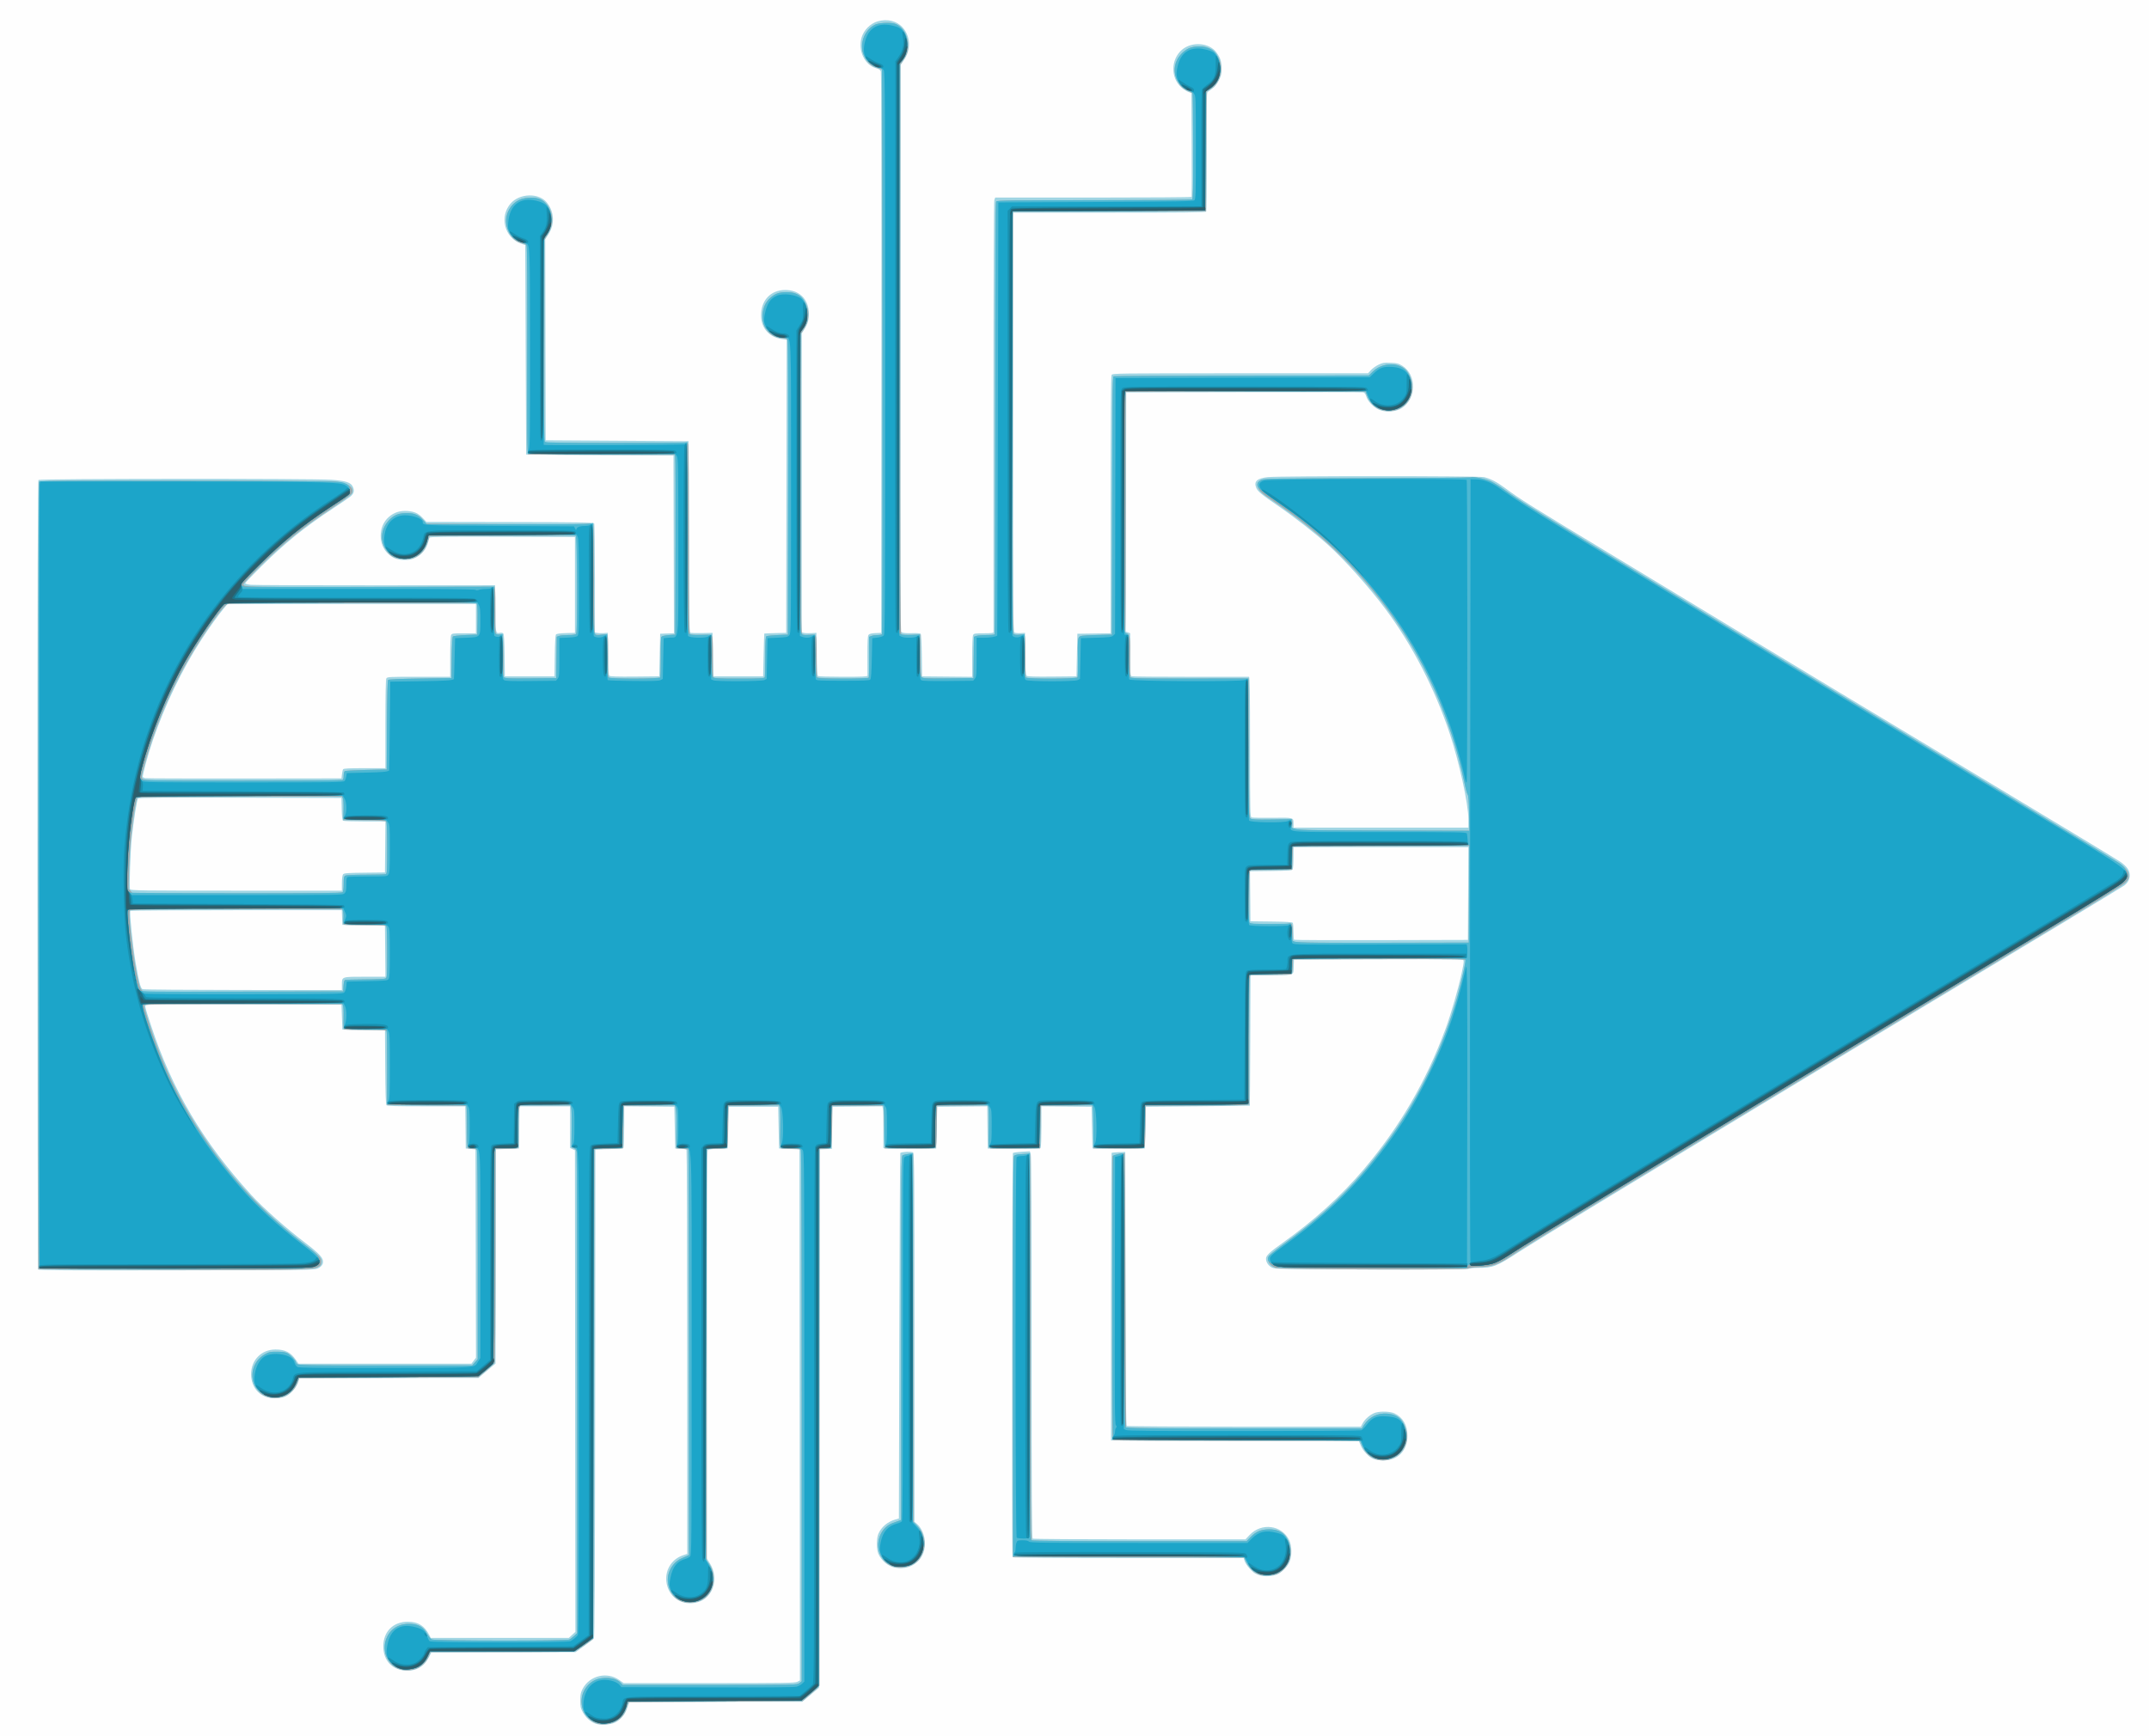 <svg height="193.524mm" viewBox="0 0 848.571 685.714" width="239.486mm" xmlns="http://www.w3.org/2000/svg" xmlns:xlink="http://www.w3.org/1999/xlink"><rect x="0" y="0" width="848.571" height="685.714" fill="#333333" stroke="none"/><clipPath id="a"><path d="m-138.01 208.452h1017.143v754.286h-1017.143z"/></clipPath><clipPath id="b"><path d="m-103.724 217.023h848.571v685.714h-848.571z"/></clipPath><g clip-path="url(#b)" transform="translate(103.724 -217.023)"><g clip-path="url(#a)" transform="translate(-71.429 -20)"><path d="m-312.295 599.135v-460.746h1034.005 1034.005v460.746 460.746h-1034.005-1034.005z" fill="#fefefe"/><path d="m202.824 917.781c-2.036-.758-3.778-2.32-4.952-4.441-.925-1.672-1.051-2.238-1.045-4.704.006-2.354.158-3.092.947-4.599 2.759-5.267 9.654-6.904 14.518-3.446l1.702 1.21h33.755c29.58 0 33.883-.066 34.79-.535l1.035-.535-.088-104.881-.088-104.881-4.031-.175-4.031-.175-.175-8.237-.175-8.237h-9.814-9.814l-.175 8.237-.175 8.237-3.66.101c-2.013.055-3.866.272-4.119.481-.375.311-.457 15.001-.449 80.867l.009 80.487 1.203 1.888c3.73 5.854 1.383 13.577-4.659 15.334-5.817 1.691-11.158-1.388-12.348-7.118-1.035-4.984 1.634-9.743 6.36-11.343l1.733-.587-.013-79.691c-.007-43.83-.13-79.807-.272-79.948-.142-.141-1.205-.305-2.361-.364l-2.103-.107-.175-8.237-.175-8.237-9.902-.093-9.902-.093-.005 7.98c-.004 4.389-.128 8.172-.278 8.408-.191.3-1.894.458-5.69.526l-5.418.097-.088 96.355c-.068 74.604-.184 96.47-.511 96.865-.233.28-1.945 1.596-3.806 2.925l-3.383 2.415-28.499.09-28.5.09-.983 1.928c-1.908 3.741-5.07 5.488-9.373 5.179-5.28-.379-8.588-4.061-8.588-9.56 0-5.83 3.882-9.717 9.704-9.717 4.047 0 6.596 1.583 8.45 5.248l.576 1.139h27.262 27.262l1.296-1.187 1.296-1.187-.088-95.111-.088-95.111-.964-.462-.964-.462v-8.218-8.218h-9.983-9.983l-.094 8.325-.094 8.325-4.557.175-4.557.175-.089 42.31-.089 42.31-3.352 2.819-3.352 2.819h-35.371-35.371l-.232.964c-.685 2.849-3.446 5.913-6.023 6.686-.757.227-2.383.411-3.613.409-5.363-.008-9.156-3.91-9.188-9.451-.033-5.624 4.068-9.812 9.615-9.82 3.811-.006 6.013 1.101 8.034 4.038l1.078 1.567h34.14 34.14l.896-1.174.896-1.174-.089-41.15-.089-41.15-1.928-.175-1.928-.175-.094-8.325-.094-8.325h-15.373c-12.416 0-15.448-.09-15.763-.469-.268-.323-.418-4.98-.481-14.984l-.092-14.515-8.412-.175-8.412-.175-.175-4.907-.175-4.907-38.03-.096c-20.917-.053-38.387-.01-38.824.096-.979.236-1.005.105 1.664 8.238 8.357 25.461 20.483 45.956 39.588 66.913 4.642 5.092 13.993 13.378 21.406 18.97 3.967 2.992 6.143 5.053 6.665 6.315.643 1.552-.05 2.929-1.878 3.729-1.386.607-4.11.643-55.762.733-43.565.075-54.36.006-54.587-.351-.155-.245-.285-70.406-.288-155.913-.004-120.459.089-155.563.415-155.889.535-.535 107.772-.598 115.543-.067 6.025.411 7.854 1.034 8.652 2.945.593 1.419.323 2.447-.936 3.574-.454.406-3.593 2.562-6.976 4.79-11.4 7.51-18.945 13.614-28.463 23.03-3.422 3.385-6.222 6.327-6.222 6.537 0 .214 1.009.486 2.282.617 1.255.129 23.455.22 49.334.202l47.053-.032.094 9.205c.1 9.843.119 9.94 1.866 9.574.55-.115 1.066-0 1.308.291.268.323.431 3.189.494 8.691l.094 8.209h9.814 9.814l.094-8.034c.06-5.076.233-8.201.471-8.488.252-.304 1.556-.487 3.937-.554l3.56-.1v-18.928-18.928l-28.664-.09c-22.755-.071-28.695.001-28.812.351-.081.242-.315 1.096-.52 1.897-.639 2.499-2.397 4.712-4.663 5.866-1.692.863-2.434 1.029-4.557 1.022-2.959-.009-4.513-.574-6.486-2.356-4.089-3.694-4.004-10.896.171-14.572 2.085-1.836 4.448-2.593 7.421-2.381 2.766.198 4.303.918 6.111 2.861l1.342 1.442 32.972.062c26.904.051 33.026.148 33.266.526.162.255.296 10.043.299 21.75l.005 21.287.819.206c.45.113 1.594.155 2.541.094l1.722-.111.094 8.287c.073 6.453.199 8.374.569 8.681.332.276 3.357.366 10.071.301l9.596-.093.175-8.412.175-8.412 2.718-.102 2.718-.102-.089-35.124-.089-35.124-29.092-.175-29.092-.175-.175-41.344-.175-41.344-1.725-.617c-6.486-2.32-8.599-10.649-4.022-15.849 3.541-4.023 10.992-4.253 14.216-.439 3.016 3.568 3.273 8.758.63 12.751l-1.216 1.837.089 39.698.089 39.698 28.216.175 28.216.175.089 37.66c.07 29.581.183 37.724.526 37.957.24.163 2.329.251 4.643.195l4.206-.102.175 8.587.175 8.588h9.814 9.814l.191-8.412c.105-4.627.223-8.447.263-8.489.039-.042 2.004-.121 4.365-.175l4.294-.098.089-57.889.089-57.889-1.841-.25c-5.377-.731-8.641-4.805-8.246-10.29.423-5.871 4.595-9.491 10.456-9.071 5.114.366 8.395 4.018 8.39 9.337-.003 2.532-.435 4.047-1.746 6.114l-1.056 1.665v59.025 59.025l.726.23c.399.127 1.701.177 2.892.111l2.166-.119.094 8.396c.069 6.18.208 8.468.526 8.67.237.151 4.73.277 9.983.28 7.404.004 9.554-.093 9.564-.433.007-.241 0-3.831-.012-7.979-.018-5.625.09-7.692.426-8.137.326-.432 1.078-.624 2.728-.696l2.278-.1.088-110.474c.051-63.589-.044-110.821-.222-111.291-.215-.566-.781-.945-1.841-1.233-4.561-1.241-7.272-6.962-5.762-12.156.845-2.905 3.456-5.537 6.31-6.359 3.859-1.112 7.647-.177 9.961 2.459 3.058 3.483 3.256 8.728.482 12.779l-1.305 1.905-.089 111.91-.089 111.91.742.397c.449.24 1.966.349 3.839.276 1.828-.071 3.245.027 3.459.24.222.222.398 3.53.456 8.587l.094 8.226 9.902.093 9.902.093v-7.915c0-4.786.143-8.183.363-8.593.325-.607.765-.678 4.206-.678 2.84 0 3.844-.114 3.845-.438 0-.241 0-38.557 0-85.147-.003-54.436.12-85.032.34-85.612l.343-.903h38.719c21.296 0 38.768-.118 38.828-.263.06-.145.065-9.44.013-20.656l-.096-20.393-1.189-.392c-.654-.216-1.89-1.01-2.747-1.764-4.332-3.813-4.236-11.102.196-14.896 3.97-3.398 10.903-2.825 13.702 1.131 1.528 2.16 1.914 3.403 1.944 6.265.023 2.112-.137 2.813-1.066 4.672-.743 1.487-1.556 2.512-2.541 3.204-.797.56-1.658 1.196-1.913 1.413-.379.322-.449 4.684-.379 23.604.047 12.765-.029 23.394-.169 23.621-.194.312-9.516.412-38.266.412h-38.01v82.677c0 71.665.068 82.733.506 83.098.299.248 1.269.373 2.366.306l1.859-.115.094 8.287c.073 6.453.199 8.374.569 8.681.332.276 3.357.366 10.071.301l9.596-.093.175-8.412.175-8.412 6.572-.095 6.572-.095v-50.664c0-34.254.118-50.884.363-51.342.356-.665 1.293-.678 50.815-.678h50.453l1.119-1.23c.616-.676 1.956-1.639 2.978-2.139 1.642-.803 2.2-.895 4.788-.785 2.527.107 3.165.27 4.645 1.185 5.77 3.568 5.601 13.148-.295 16.776-2.376 1.462-6.283 1.705-8.953.557-2.165-.931-4.431-3.325-5.025-5.308-.267-.891-.659-1.42-1.138-1.535-.402-.097-21.63-.133-47.173-.08l-46.443.096-.089 47.239-.089 47.239.878.334.878.334v8.383c0 7.437.065 8.408.573 8.603.315.121 10.765.213 23.221.205 12.457-.008 22.845-.011 23.086-.007.347.006.438 5.776.438 27.66 0 26.012.036 27.667.613 27.89.337.131 4.057.199 8.266.151 8.558-.096 8.281-.176 8.29 2.403l.005 1.49h34.525 34.525v-3.424c0-5.849-3.655-22.607-7.356-33.73-5.926-17.808-14.869-35.117-25.496-49.346-6.344-8.494-16.062-19.333-22.647-25.259-5.053-4.547-13.296-10.994-19.348-15.131-6.757-4.619-8.326-5.908-8.913-7.326-1.047-2.528.26-3.747 4.539-4.235 4.272-.487 83.173-.489 85.347-.002 2.461.551 5.109 1.904 8.168 4.172 6.393 4.74 9.479 6.671 43.189 27.031 10.121 6.113 24.711 14.944 32.422 19.625 7.711 4.681 19.699 11.937 26.639 16.124 6.94 4.187 20.663 12.468 30.494 18.401 9.832 5.934 38.223 23.007 63.092 37.941 24.869 14.934 46.187 27.843 47.375 28.687 2.508 1.782 3.624 3.381 3.624 5.195 0 1.668-.716 3.019-2.197 4.149-.992.757-37.18 22.616-76.142 45.993-13.13 7.878-68.905 41.546-87.978 53.108-8.675 5.259-27.76 16.82-42.412 25.692-14.651 8.872-29.241 17.822-32.422 19.889-8.89 5.776-10.238 6.299-16.246 6.299-1.783 0-3.404.161-3.601.358-.241.241-12.83.327-38.363.263-36.422-.091-38.061-.123-39.335-.756-1.426-.708-2.35-2.091-2.35-3.516 0-1.195 1.47-2.589 6.499-6.161 12.472-8.859 23.236-18.613 32.105-29.095 14.203-16.784 24.451-34.358 32.187-55.192 2.229-6.004 5.207-16.301 6.523-22.559.84-3.993.909-4.716.478-4.99-.298-.189-14.067-.286-33.628-.237l-33.123.083-.09 2.278c-.167 4.256.784 3.829-8.766 3.937l-8.32.094-.09 25.675c-.05 14.121-.128 25.711-.175 25.755-.047.044-9.313.163-20.59.263l-20.505.182-.175 8.237-.175 8.237h-10.34-10.34l-.175-8.237-.175-8.237-9.902-.093-9.902-.093-.005 7.98c-.003 4.389-.132 8.179-.287 8.423-.219.345-2.578.423-10.598.351l-10.316-.093-.094-8.33-.094-8.33-9.896.093-9.896.093-.175 8.237-.175 8.237-10.428.093c-8.212.073-10.433 0-10.453-.351-.014-.244-.004-3.608.023-7.476.027-3.868-.058-7.459-.189-7.979l-.238-.947-9.863.093-9.863.093-.094 8.309-.094 8.309-2.36.103-2.36.104-.175 106.302-.175 106.302-3.32 2.794-3.32 2.794h-34.105-34.105l-.309.789c-.17.434-.582 1.559-.916 2.5-.699 1.973-2.553 3.98-4.555 4.93-1.821.864-5.843 1.075-7.655.401zm-100.115-291.807c0-3.265-.244-3.18 9.144-3.18h8.042l-.093-10.077-.093-10.077-8.412-.175-8.412-.175-.102-2.892-.102-2.892h-41.676c-22.922 0-41.751.121-41.842.269-.381.616.951 13.66 2.085 20.411 1.248 7.433 1.971 10.214 2.737 10.524.405.164 18.284.308 39.731.32l38.994.022v-2.078zm444.713-36.04l.091-18.314h-34.528-34.528l-.005 4.119c-.004 2.265-.155 4.355-.337 4.644-.276.438-1.711.543-8.588.631l-8.256.106.093 9.884.093 9.884 8.22.094c6.04.069 8.293.209 8.495.526.151.237.277 1.785.279 3.44.004 1.655.111 3.114.241 3.244.129.129 15.626.195 34.438.146l34.202-.089.091-18.314zm-444.713-4.052c0-1.782.17-3.141.438-3.502.385-.517 1.421-.6 8.5-.68l8.062-.091.093-10.077.093-10.077-8.155-.005c-4.485-.004-8.347-.127-8.581-.277-.289-.183-.459-1.685-.526-4.639l-.099-4.368-40.002-.089c-31.74-.071-40.073 0-40.349.351-.398.503-1.601 8.031-2.395 14.986-.572 5.012-1.098 19.88-.736 20.823.194.506 4.103.558 41.936.558h41.722v-2.912zm.009-43.004c.101-.868.308-1.774.459-2.015.207-.33 2.298-.438 8.491-.438h8.216v-17.373c0-11.306.127-17.61.363-18.051.348-.651.862-.678 12.794-.678h12.431v-7.91c0-4.782.143-8.178.363-8.588.331-.619.775-.678 5.082-.678h4.72v-5.783-5.783h-49.044-49.044l-1.554 1.84c-2.073 2.454-5.775 7.625-8.846 12.355-7.565 11.655-14.273 25.573-19.088 39.604-1.953 5.691-4.281 14.277-3.955 14.583.146.137.581.325.966.418.386.093 17.972.148 39.082.122l38.381-.048.184-1.577zm363.02 316.498c-.729-.182-1.776-.564-2.326-.848-1.374-.711-3.766-3.5-4.245-4.952l-.395-1.197h-45.518c-27.764 0-45.597-.127-45.72-.327-.346-.56-.211-159.275.136-159.621.176-.176 1.748-.401 3.493-.501l3.173-.181.362.953c.246.646.36 25.258.355 76.348-.006 60.372.081 75.451.436 75.676.244.155 19.241.284 42.217.287l41.774.005 1.654-1.747c4.705-4.97 12.712-3.937 15.621 2.014 1.148 2.349 1.152 6.573.009 8.912-.907 1.855-3.072 3.97-4.806 4.695-1.566.654-4.596.89-6.22.485zm-144.398-3.159c-2.834-.468-5.53-2.654-6.802-5.516-.781-1.758-.776-6.113.009-7.881 1.216-2.739 3.612-4.768 6.676-5.655l1.431-.414.175-72.073c.096-39.64.267-72.164.379-72.276.478-.478 4.522-.647 5.046-.211.474.394.533 8.494.533 73.153v72.711l.98.825c1.673 1.408 2.956 4.2 3.145 6.847.49 6.855-4.761 11.616-11.573 10.492zm188.874-42.911c-1.889-.673-4.259-3.114-5.179-5.333l-.771-1.859-48.92-.089-48.92-.089v-56.666c0-31.166.099-56.764.219-56.885.12-.12 1.382-.252 2.804-.292l2.585-.073.089 53.959c.07 42.633.18 54.017.526 54.236.24.153 21.127.28 46.415.283l45.978.005.815-1.473c.962-1.74 3.286-3.61 5.118-4.119 2.081-.578 5.678-.435 7.272.289 3.355 1.524 5.186 4.623 5.205 8.808.027 5.929-3.719 9.834-9.4 9.799-1.36-.008-3.086-.234-3.836-.502z" fill="#a0d5e3"/><path d="m204.343 917.964c-6.847-1.413-9.386-10.231-4.436-15.405 1.719-1.796 3.581-2.599 6.468-2.787 2.908-.19 5.062.437 6.402 1.863l.815.867h34.417c34.288 0 34.42-.004 35.34-.726l.924-.726v-104.573c0-57.515-.096-104.823-.213-105.128-.175-.456-.855-.554-3.827-.554-1.988 0-3.824-.081-4.081-.179-.373-.143-.443-1.626-.347-7.4.066-3.971.019-7.758-.104-8.414l-.224-1.193-10.06.093-10.06.093-.094 8.034c-.061 5.207-.23 8.198-.481 8.5-.278.335-1.455.466-4.199.466h-3.813v81.321 81.321l1.001 1.382c3.284 4.534 1.849 11.67-2.83 14.069-3.334 1.71-7.332 1.571-9.975-.345-2.913-2.111-4.323-6.852-3.118-10.48.753-2.268 2.875-4.678 4.817-5.472.835-.342 1.881-.805 2.325-1.03l.807-.409-.022-79.902c-.012-43.946-.139-80.019-.281-80.161-.143-.142-1.279-.306-2.526-.364l-2.267-.106.104-7.536c.065-4.724-.035-7.898-.268-8.505l-.372-.969-10.084.093-10.084.093-.175 8.412-.175 8.412-5.608.175-5.608.175-.175 96.624c-.096 53.143-.254 96.688-.351 96.766-.836.679-6.302 4.46-6.9 4.773-.556.291-8.506.401-29.017.401h-28.252l-.654 1.526c-1.815 4.235-6.102 6.442-10.671 5.493-2.518-.523-4.356-1.903-5.65-4.242-.906-1.638-1.051-2.264-1.051-4.53 0-2.108.174-2.967.873-4.339 1.812-3.552 5.214-5.348 9.544-5.038 3.039.217 4.914 1.397 6.29 3.957.514.957 1.303 1.934 1.753 2.172 1.12.593 53.228.642 54.381.051.421-.216 1.278-.878 1.905-1.471l1.139-1.078v-94.525c0-51.989-.093-94.993-.208-95.564-.139-.695-.505-1.145-1.105-1.358l-.897-.319.076-7.385c.042-4.062-.03-7.808-.16-8.325l-.236-.94h-9.96-9.96l-.368.964c-.225.589-.333 3.764-.279 8.169.049 3.963-.028 7.394-.17 7.624-.178.288-1.62.418-4.619.418h-4.361v41.909c0 26.079-.127 42.146-.336 42.537-.185.345-1.721 1.794-3.413 3.219l-3.077 2.591-35.357.175-35.357.175-.669 1.794c-1.647 4.416-6.417 6.882-11.125 5.753-2.41-.578-4.226-1.974-5.417-4.164-2.534-4.661-.955-10.252 3.619-12.817 1.741-.976 2.217-1.08 4.907-1.069 2.09.009 3.304.186 4.066.595 1.118.6 3.294 2.853 3.294 3.41 0 .172.248.561.551.864.493.493 4.135.551 34.839.551h34.289l1.088-1.239 1.088-1.239v-40.969c0-22.533-.096-41.218-.213-41.523-.153-.4-.685-.554-1.907-.554-.932 0-1.791-.156-1.909-.347-.118-.191-.246-4.016-.284-8.5l-.069-8.153-15.716-.175-15.716-.175.044-14.218c.025-7.82-.058-14.484-.182-14.809-.204-.53-1.046-.591-8.222-.591-4.398 0-8.216-.084-8.484-.188-.391-.15-.458-.985-.336-4.185.084-2.199.052-4.401-.072-4.895l-.225-.897h-39.25c-31.167 0-39.25.09-39.25.438 0.0.818 2.797 9.711 4.569 14.527 5.26 14.295 10.635 24.877 19.017 37.436 11.401 17.085 24.009 30.44 40.821 43.24 5.1 3.883 5.768 4.635 5.624 6.339-.089 1.062-.311 1.347-1.507 1.937-2.106 1.039-10.94 1.171-64.056.958l-46.18-.185v-155.191c0-85.355.096-155.44.213-155.745.193-.502 5.524-.554 56.87-.545 31.201.005 58.136.152 59.947.328 5.228.506 7.869 2.319 6.798 4.67-.223.49-3.296 2.772-7.511 5.579-10.733 7.147-17.155 12.169-25.088 19.618-4.364 4.098-10.261 10.278-10.261 10.754 0 1.097.966 1.117 50.057 1.022l49.092-.095.228 1.213c.125.667.183 4.818.128 9.224-.108 8.658-.062 8.881 1.74 8.428.518-.13.944-.026 1.137.277.169.267.31 4.15.313 8.628l.005 8.143.789.193c.434.106 5.126.148 10.428.094l9.639-.098.094-8.161.094-8.16.893-.339c.491-.187 2.113-.339 3.604-.339 1.641 0 2.877-.166 3.132-.421.316-.316.42-4.86.417-18.314-.004-9.841-.102-18.486-.221-19.21l-.218-1.316-28.918.09-28.918.09-.766 2.363c-.941 2.905-2.366 4.722-4.604 5.873-1.412.726-2.196.876-4.519.868-4.089-.014-6.155-1.236-7.874-4.659-1.759-3.503-1.168-7.474 1.565-10.514 2.01-2.235 4-3.053 7.353-3.021 2.936.028 4.81.862 6.405 2.851l1.068 1.332 29.737.175c16.355.096 31.156.074 32.891-.049 2.201-.157 3.233-.104 3.415.175.143.22.257 10.009.252 21.754-.006 16.961.084 21.418.441 21.663.247.17 1.419.229 2.605.131 2.107-.174 2.162-.156 2.393.761.13.517.196 4.308.147 8.424-.074 6.175 0 7.54.411 7.801.791.5 19.857.418 20.169-.087.141-.228.225-3.816.186-7.974-.04-4.31.073-7.775.262-8.061.214-.323 1.247-.572 2.902-.701l2.569-.2.096-34.7c.053-19.085.011-35.055-.094-35.489l-.191-.789h-28.706c-15.789 0-28.917-.081-29.173-.179-.386-.148-.45-7.267-.372-41.019.061-26.298-.028-41.07-.25-41.485-.201-.376-.909-.735-1.7-.861-4.76-.761-7.861-7.614-5.654-12.495 1.507-3.332 4.311-5.26 8.034-5.524 4.137-.294 6.739 1.022 8.334 4.216 1.668 3.339 1.456 6.715-.638 10.188l-1.387 2.299v39.811 39.811l.916.348c.899.342 53.506.311 54.957-.033.503-.119.741.102.965.894.164.578.289 17.599.278 37.823-.017 29.851.066 36.829.437 37.078.251.169 2.254.266 4.45.215 3.966-.092 3.996-.086 4.32.777.18.478.282 4.183.228 8.234-.054 4.051.022 7.56.17 7.799.203.329 2.681.434 10.2.434 8.733 0 9.957-.067 10.144-.554.117-.305.213-4.002.213-8.216 0-5.745.11-7.733.438-7.945.241-.156 2.252-.362 4.469-.459l4.031-.175.099-57.308c.055-31.52.012-57.799-.095-58.4-.187-1.052-.269-1.098-2.323-1.284-2.782-.252-5.008-1.607-6.436-3.916-.89-1.44-1.08-2.148-1.183-4.402-.15-3.309.733-5.668 2.832-7.565 2.016-1.821 3.533-2.372 6.579-2.39 3.307-.019 5.253.938 6.898 3.394 2.29 3.417 2.265 7.497-.07 11.161l-1.203 1.888-.009 59.106c-.008 52.393.051 59.156.522 59.547.364.302 1.256.383 2.827.257 2.23-.179 2.306-.158 2.651.741.212.551.315 3.902.255 8.29-.055 4.051.02 7.56.168 7.799.345.559 20.041.634 20.385.078.121-.196.204-3.905.185-8.241l-.035-7.885.91-.346c.501-.19 1.59-.346 2.422-.346.831 0 1.649-.197 1.817-.438.173-.248.23-48.596.131-111.662l-.175-111.224-1.76-.596c-2.683-.908-3.873-1.943-5.1-4.435-.988-2.008-1.092-2.506-.963-4.632.221-3.632 1.983-6.503 4.936-8.043 1.479-.771 6.04-1.047 7.835-.473 2.952.943 5.042 3.992 5.312 7.75.195 2.723-.222 4.204-1.877 6.664l-1.194 1.774-.006 112.371c-.005 90.092.081 112.43.436 112.67.243.164 2.02.254 3.948.199l3.505-.1.094 8.287c.073 6.451.199 8.374.568 8.681.333.276 3.451.366 10.421.301l9.947-.093.094-8.161.094-8.161.893-.339c.491-.187 2.293-.339 4.004-.339 1.711 0 3.201-.145 3.31-.322.109-.177.197-38.607.195-85.399-.004-62.575.1-85.203.391-85.553.328-.395 6.865-.477 38.645-.481 21.038-.003 38.457-.137 38.71-.297.371-.235.453-4.255.428-20.9-.018-11.335-.113-20.739-.211-20.899-.099-.16-.92-.618-1.826-1.019-2.117-.937-3.097-1.869-4.163-3.963-1.953-3.838-1.311-7.856 1.743-10.904 2.101-2.097 4.138-2.862 7.361-2.764 4.098.124 7.074 2.726 7.951 6.952.783 3.772-.951 8.048-4.02 9.913l-1.563.95-.101 23.659-.101 23.659-38.114.089-38.114.089-.091 83.157c-.081 73.553-.03 83.211.435 83.624.365.324 1.076.405 2.328.264 1.731-.195 1.812-.166 2.038.734.129.515.202 4.316.162 8.446-.059 6.101.019 7.567.416 7.819.814.515 19.848.404 20.176-.118.152-.241.228-3.75.169-7.799-.088-6.101-.017-7.481.417-8.062.48-.643 1.044-.716 6.774-.876l6.251-.175.089-50.923c.074-42.264.169-50.954.56-51.104.259-.1 23.044-.213 50.633-.251l50.161-.071 1.527-1.499c3.416-3.352 9.259-3.874 12.595-1.124 2.578 2.125 3.761 6.884 2.59 10.412-1.574 4.74-6.647 7.335-11.55 5.91-2.593-.754-4.317-2.315-5.546-5.024l-.994-2.191h-47.315-47.315l-.004 46.355c-.004 25.495-.098 46.925-.213 47.622-.188 1.137-.12 1.289.665 1.486 1.229.309 1.387 1.544 1.261 9.861-.059 3.858.018 7.216.17 7.462.22.356 5.01.442 23.471.419l23.195-.029.09 27.523c.09 27.49.091 27.524.82 27.914.494.264 3.222.353 8.426.274l7.695-.117.198.789c.109.434.1 1.178-.02 1.654-.5 1.992-1.779 1.92 35.674 2.021l34.269.093-.113-6.87c-.079-4.827-.243-7.026-.55-7.395-.24-.289-.835-2.482-1.321-4.872-4.64-22.814-14.299-45.438-27.388-64.151-13.146-18.795-28.591-33.874-47.966-46.832-4.537-3.035-5.527-3.922-6.12-5.485-.539-1.423-.149-2.292 1.334-2.965 1.165-.529 4.918-.59 41.655-.671 22.206-.05 40.642-.193 40.969-.318 1.031-.396 5.847.56 8.037 1.595 1.157.547 3.365 1.906 4.907 3.021 7.342 5.307 12.617 8.568 65.195 40.307 9.639 5.819 19.655 11.893 22.257 13.498 5.346 3.297 37.473 22.65 106.906 64.397 26.122 15.706 48.248 29.11 49.17 29.786 2.358 1.73 3.406 3.215 3.406 4.825 0 1.098-.257 1.58-1.49 2.792-.958.942-14.569 9.327-38.118 23.483-20.146 12.11-44.199 26.588-53.453 32.172-115.064 69.438-143.883 86.937-150.544 91.407-5.571 3.739-7.611 4.453-13.319 4.661-1.831.067-3.699.32-4.149.562-1.121.602-73.911.36-75.735-.252-2.473-.829-3.788-3.127-2.722-4.755.29-.442 3.34-2.862 6.778-5.377 17.71-12.957 29.017-24.341 41.529-41.81 11.027-15.396 20.45-35.187 25.879-54.353 1.336-4.715 3.514-14.137 3.514-15.2 0-.5-3.241-.544-34.087-.463l-34.087.089-.104 2.793c-.063 1.69-.27 2.899-.526 3.062-.232.148-3.99.271-8.351.274l-7.929.005-.231 1.446c-.127.795-.221 12.191-.208 25.324.013 13.133.018 24.074.011 24.314-.009.341-4.455.455-20.429.526l-20.417.09-.094 8.112c-.073 6.303-.2 8.2-.568 8.506-.332.276-3.401.366-10.233.3l-9.759-.093.103-7.536c.064-4.722-.036-7.898-.269-8.505l-.372-.969-10.084.093-10.084.093-.175 8.412-.175 8.412-9.464.098c-5.205.054-9.779.022-10.165-.072-.679-.165-.697-.411-.583-7.752.065-4.17.022-7.965-.096-8.433l-.214-.852-10.069.093-10.069.093-.094 8.112c-.073 6.303-.2 8.2-.568 8.506-.332.276-3.405.366-10.246.3l-9.772-.093-.175-8.412-.175-8.412h-10.165-10.165l-.094 8.034c-.061 5.207-.23 8.198-.481 8.5-.241.291-1.161.466-2.447.466h-2.06v106.01 106.01l-.789.852c-.434.469-1.936 1.818-3.339 2.999-1.403 1.181-2.586 2.184-2.629 2.23-.043.046-15.515.164-34.382.263l-34.304.18-.649 2.115c-.37 1.206-1.175 2.729-1.871 3.543-1.949 2.277-5.937 3.596-8.977 2.969zm-101.001-291.481c.059-1.152.296-2.214.526-2.361.23-.146 3.78-.268 7.89-.271 4.469-.004 7.744-.151 8.149-.368.645-.345.678-.832.678-10.136 0-5.375-.096-10.023-.213-10.328-.185-.483-1.241-.554-8.208-.554-4.398 0-8.248-.097-8.557-.215-.453-.174-.518-.541-.337-1.909.124-.931.119-2.254-.009-2.939l-.234-1.246h-41.827c-33.077 0-41.903.092-42.191.439-.731.881.889 15.894 2.72 25.2.795 4.045 1.23 5.513 1.818 6.139l.773.823 39.457-.089 39.458-.089.107-2.095zm444.43-36.286l.091-19.103-34.791.175-34.791.175-.175 4.557-.175 4.557-8.28.094-8.28.094-.216 1.308c-.119.719-.218 5.374-.22 10.342l-.004 9.034.899.342c1.155.439 13.498.448 14.649.01 1.329-.505 1.68.223 1.625 3.374-.026 1.507-.036 2.925-.023 3.15.014.225.459.57.989.767.636.236 12.474.336 34.788.292l33.824-.066.091-19.103zm-444.783-.771c.259-.259.421-1.532.421-3.318 0-2.505.092-2.946.678-3.26.406-.217 3.633-.363 8.033-.363 4.045 0 7.605-.096 7.91-.213.488-.187.554-1.418.549-10.252-.003-5.522-.129-10.234-.28-10.471-.202-.318-2.49-.456-8.67-.526l-8.396-.094.124-3.899c.079-2.495-.021-4.169-.278-4.65l-.402-.751-40.264.093c-22.145.051-40.379.209-40.52.35-.141.141-.547 1.955-.903 4.031-1.251 7.302-2.095 16.117-2.301 24.026l-.208 7.983.815.867.815.867h41.229c31.6 0 41.327-.098 41.65-.421zm-.134-44.307c.388-.149.554-.67.554-1.732 0-.836.197-1.647.438-1.803.241-.156 4.066-.362 8.5-.459l8.062-.175.091-17.511c.06-11.526.215-17.636.455-17.876.232-.232 4.858-.429 12.703-.54l12.338-.175.094-8.051c.058-4.917.235-8.192.455-8.412.198-.199 2.443-.44 4.988-.537l4.628-.175.1-5.433c.055-2.988.013-5.788-.094-6.222l-.195-.789-48.802.016c-37.283.012-49.024.115-49.744.438-2.231 1-11.829 15.103-17.767 26.105-6.213 11.513-11.362 24.369-14.815 36.992-1.361 4.974-1.394 5.22-.805 5.871.601.664 1.472.679 39.438.679 21.353 0 39.073-.096 39.378-.213zm361.978 313.808c-1.913-.721-3.888-2.635-4.902-4.75l-.946-1.974-45.636-.089-45.636-.089-.007-78.951c-.005-48.082.12-79.151.319-79.462.434-.68 6.022-1.204 6.409-.601.145.226.262 34.548.26 76.271-.004 60.882.085 75.917.442 76.143.244.155 19.425.285 42.625.287l42.18.005 1.557-1.602c2.131-2.193 4.227-3.068 7.35-3.07 3.107-.004 5.26.945 6.624 2.914 3.551 5.125 1.995 12.039-3.288 14.609-1.571.764-5.734.967-7.35.357zm-145.359-3.505c-6.99-3.342-6.48-14.311.785-16.882.931-.33 2.048-.738 2.482-.908l.789-.309v-71.85c0-68.856.026-71.864.632-72.188.347-.186 1.412-.389 2.366-.45l1.734-.112.088 72.693.088 72.693 1.372 1.488c1.718 1.864 2.298 2.988 2.798 5.424.49 2.389-.158 5.269-1.686 7.491-2.277 3.31-7.721 4.695-11.448 2.913zm191.927-41.927c-2.745-.835-4.461-2.435-5.758-5.368l-.891-2.015-48.638-.005c-26.751-.004-48.795-.121-48.988-.263-.232-.17-.319-19.224-.259-56.261l.092-56.003.784-.298c1.856-.705 3.78-.991 4.035-.601.14.215.29 24.572.334 54.127.043 29.554.171 53.884.284 54.066.127.205 17.855.331 46.622.331h46.417l.839-1.329c2.018-3.197 5.491-4.885 9.335-4.536 2.758.25 4.722 1.343 5.981 3.328 2.682 4.229 2.258 9.053-1.09 12.4-2.326 2.326-6.112 3.336-9.1 2.428z" fill="#99a9ad"/><path d="m203.989 917.451c-4.366-1.188-6.652-4.154-6.635-8.605.013-3.39 1.998-6.591 5.075-8.183 3.112-1.611 8.388-1.115 10.348.971l.815.867h34.417c34.288 0 34.42-.004 35.34-.726l.924-.726v-104.625c0-71.45-.115-104.84-.363-105.303-.321-.6-.761-.678-3.827-.678-1.905 0-3.674-.08-3.931-.179-.373-.143-.444-1.669-.355-7.625.069-4.631-.027-7.812-.256-8.414l-.368-.968-10.084.093-10.084.093-.175 8.412-.175 8.412-4.031.175-4.031.175-.088 81.104-.088 81.104 1.02 1.54c1.305 1.97 1.924 4.569 1.694 7.11-.635 7.003-7.998 10.512-14.029 6.686-4.35-2.758-4.983-9.24-1.311-13.412.745-.847 2.038-1.819 2.873-2.16.835-.342 1.881-.805 2.325-1.03l.807-.409-.022-79.81c-.012-43.895-.116-80.055-.231-80.354-.153-.398-.71-.545-2.071-.545-1.024 0-2.072-.081-2.328-.179-.373-.143-.443-1.602-.346-7.261.079-4.625-.018-7.544-.279-8.414l-.399-1.332-10.237.093-10.237.093-.175 8.412-.175 8.412-5.608.175-5.608.175-.088 96.644-.088 96.644-3.724 2.638-3.724 2.638h-28.497-28.497l-.85 1.84c-1.64 3.552-4.371 5.294-8.315 5.306-6.737.02-10.746-6.777-7.652-12.972 1.723-3.451 5.187-5.26 9.483-4.952 3.039.217 4.914 1.397 6.29 3.957.514.957 1.303 1.934 1.753 2.172 1.12.593 53.228.642 54.381.051.421-.216 1.278-.878 1.905-1.471l1.139-1.078v-94.525c0-51.989-.102-95.034-.226-95.657-.159-.796-.497-1.225-1.139-1.449l-.913-.318.112-7.447c.069-4.606-.028-7.814-.254-8.409l-.366-.962h-9.986c-9.627 0-9.999.025-10.361.701-.235.439-.366 3.48-.35 8.149.014 4.097.019 7.646.012 7.887-.009.327-1.155.438-4.522.438h-4.509l-.229 1.665c-.126.916-.22 20.026-.209 42.468.011 22.442-.104 40.915-.257 41.053-1.162 1.05-5.288 4.474-5.71 4.74-.316.199-14.646.401-35.858.506l-35.332.175-.849 2.103c-1.568 3.887-5.284 6.147-9.32 5.669-2.922-.346-5.838-2.223-7.004-4.507-2.219-4.35-.47-9.904 3.889-12.349 1.741-.976 2.217-1.08 4.907-1.069 2.09.009 3.304.186 4.066.595 1.118.6 3.294 2.853 3.294 3.41 0 .172.248.561.551.864.493.493 4.135.551 34.839.551h34.289l1.088-1.239 1.088-1.239v-41.021c0-27.606-.119-41.242-.363-41.699-.249-.465-.735-.678-1.549-.678-2.405 0-2.295.404-2.295-8.407 0-6.242-.102-8.066-.47-8.371-.325-.27-5.191-.418-15.796-.481l-15.327-.091.034-13.915c.019-7.653-.067-14.317-.19-14.809l-.224-.894-7.936-.005c-4.365-.004-8.161-.148-8.435-.321-.394-.249-.481-1.171-.413-4.351.053-2.457-.066-4.32-.303-4.763l-.389-.727-39.332.089-39.332.089.05 1.124c.117 2.626 6.153 19.168 10.205 27.968 7.335 15.93 19.682 33.858 32.987 47.9 4.66 4.919 13.563 12.689 20.901 18.242 4.598 3.48 5.418 4.375 5.523 6.035.142 2.236-.813 2.673-6.621 3.027-2.674.163-27.056.304-54.183.313-48.414.017-49.329.005-49.685-.661-.441-.824-.507-309.454-.067-310.148.231-.364 11.57-.43 59.318-.345 55.37.098 59.147.143 60.867.724 2.028.685 2.547 1.339 2.547 3.205 0 1.423.66.881-8.171 6.709-10.754 7.098-18.368 13.324-28.033 22.924-7.479 7.429-7.739 7.855-5.038 8.242.802.115 23.225.162 49.829.104l48.37-.104v9.054c0 8.445.044 9.086.657 9.534.392.287 1.063.399 1.665.278l1.008-.202v8.256c0 7.071.08 8.336.556 8.812.486.486 1.814.544 10.603.463l10.047-.093.094-8.161.094-8.16.893-.339c.491-.187 2.125-.339 3.631-.339 1.921 0 2.86-.147 3.146-.491.547-.659.386-38.198-.166-38.751-.255-.255-9.341-.342-29.238-.28l-28.868.09-.251.876c-.138.482-.424 1.514-.635 2.294-.488 1.8-2.51 4.177-4.355 5.118-1.988 1.014-4.984 1.231-7.136.516-6.272-2.083-8.018-9.438-3.447-14.523 2.009-2.234 4-3.053 7.353-3.022 2.935.027 4.31.635 6.359 2.815l1.452 1.544 29.393.042c31.655.045 32.929.036 34.914-.259l1.314-.195v21.562c0 24.902-.303 22.892 3.399 22.546l2.209-.206v8.387c0 7.933.037 8.406.678 8.75 1.008.54 19.881.491 20.217-.052.141-.228.225-3.816.186-7.974-.04-4.31.073-7.775.262-8.061.214-.323 1.247-.572 2.902-.701l2.569-.2.1-34.525c.055-18.989.008-35.038-.104-35.664l-.203-1.139h-28.697c-15.784 0-28.907-.081-29.164-.179-.386-.148-.451-7.222-.373-40.747.064-27.908-.022-40.847-.277-41.463-.263-.635-.799-1.01-1.847-1.29-7.674-2.052-8.406-12.896-1.124-16.651 1.733-.893 5.401-1.197 7.523-.623 5.396 1.46 7.066 9.901 2.938 14.847l-.831.996.092 39.909c.074 32.181.18 39.997.548 40.364.366.366 5.781.456 27.515.456 14.883 0 27.413-.079 27.844-.175l.785-.175.091 37.62c.09 37.159.1 37.627.792 38.142.546.406 1.579.499 4.664.418l3.963-.104.068 8.087c.052 6.261.176 8.218.549 8.667.427.514 1.601.58 10.39.58 8.712 0 9.935-.067 10.122-.554.117-.305.213-4.002.213-8.216 0-5.745.11-7.733.438-7.945.241-.156 2.252-.362 4.469-.459l4.031-.175.089-57.721c.057-36.997-.034-58.045-.254-58.623-.282-.741-.579-.907-1.666-.928-2.857-.058-6.217-2.143-7.404-4.596-1.681-3.473-.656-8.573 2.232-11.109 1.99-1.747 3.481-2.271 6.478-2.277 5.333-.011 8.06 2.893 8.148 8.675.037 2.462-.429 3.967-1.807 5.829l-.908 1.227-.091 59.03c-.082 53.557-.039 59.109.469 59.884.519.792.735.845 2.996.732l2.437-.122.074 8.096c.057 6.261.183 8.227.555 8.675.427.514 1.604.579 10.407.579 6.348 0 10.005-.128 10.146-.356.121-.196.204-3.905.185-8.241l-.035-7.885.91-.346c.501-.19 1.6-.346 2.444-.346.844 0 1.624-.147 1.735-.326.264-.426.247-222.394-.017-223.081-.111-.289-.701-.628-1.312-.754-.61-.125-1.922-.757-2.914-1.403-1.37-.892-2.034-1.645-2.756-3.121-2.132-4.358-.216-10.086 4.128-12.341 1.499-.778 5.777-1.04 7.788-.477 2.179.61 4.143 2.784 4.732 5.238.85 3.543-.066 7.823-2.061 9.627l-.738.668v112.622 112.622l.752.402c.474.254 1.962.35 4.031.259l3.279-.143v7.951c0 7.054.069 8.036.613 8.7.604.737.768.747 10.603.652l9.99-.097.094-8.161.094-8.16.893-.339c.491-.187 2.293-.339 4.004-.339 1.711 0 3.201-.145 3.31-.322.109-.177.197-38.607.195-85.399-.003-62.575.1-85.203.391-85.553.328-.395 6.865-.477 38.645-.481 21.038-.003 38.457-.137 38.71-.297.371-.235.454-4.246.428-20.848-.018-11.306-.123-20.794-.234-21.085-.111-.29-.856-.819-1.655-1.173-4.405-1.958-6.324-6.097-4.976-10.733.789-2.713 3.42-5.427 5.977-6.166 3.765-1.088 7.992-.145 9.721 2.168 2.334 3.123 2.453 8.436.261 11.634-.45.657-1.578 1.712-2.506 2.346l-1.688 1.152-.09 23.519-.09 23.519-37.839.089c-20.812.049-37.964.214-38.116.366-.152.152-.28 37.652-.284 83.332-.007 78.943.024 83.079.611 83.522.427.322 1.189.403 2.458.26l1.84-.207v8.403c0 7.949.037 8.423.678 8.766 1.045.559 19.881.489 20.236-.075.152-.241.228-3.75.169-7.799-.088-6.101-.017-7.481.417-8.062.48-.643 1.044-.716 6.774-.876l6.251-.175.089-50.923c.074-42.264.169-50.954.56-51.104.259-.1 23.044-.213 50.633-.251l50.161-.071 1.527-1.499c3.583-3.516 9.648-3.889 12.902-.793 2.624 2.497 3.176 7.884 1.183 11.546-3.53 6.485-13.623 5.724-16.261-1.226l-.653-1.72-47.48-.089-47.48-.089-.221 1.841c-.284 2.365-.297 91.309-.014 92.727.139.695.475 1.133.964 1.255.74.186.751.3.751 8.386 0 6.496.101 8.321.489 8.788.449.542 2.353.587 23.578.561l23.089-.029.081 27.387c.08 26.932.093 27.396.782 27.908.582.432 2.027.502 8.5.41l7.799-.111-0 1.657c0 2.924-2.84 2.702 35.883 2.807l34.269.093-.113-6.87c-.079-4.827-.243-7.026-.55-7.395-.24-.289-.821-2.409-1.289-4.71-5.137-25.225-16.027-49.609-31.294-70.073-11.963-16.035-25.667-29.176-42.307-40.568-7.518-5.146-8.562-6.135-8.08-7.653.126-.396.805-.981 1.509-1.301 1.165-.529 4.918-.59 41.655-.671 22.206-.05 40.642-.193 40.969-.318 1.031-.396 5.847.56 8.037 1.595 1.157.547 3.365 1.906 4.907 3.021 7.342 5.307 12.617 8.568 65.195 40.307 9.639 5.819 19.655 11.893 22.257 13.498 5.329 3.287 37.18 22.474 106.862 64.372 26.098 15.692 48.139 29.025 48.981 29.63 1.935 1.39 2.545 2.326 2.819 4.328.214 1.56.18 1.633-1.496 3.211-1.107 1.042-11.536 7.513-29.405 18.245-58.739 35.279-97.209 58.474-147.214 88.76-57.458 34.8-57.302 34.705-66.112 40.378-4.538 2.922-6.488 3.612-11.264 3.986-2.314.181-3.205.126-3.626-.222-.474-.393-.647-.344-1.156.331l-.598.793-36.961-.109-36.961-.109-2.015-.99c-2.259-1.109-2.814-2.13-1.909-3.511.294-.448 3.347-2.873 6.786-5.389 17.71-12.957 29.017-24.341 41.529-41.81 11.243-15.698 20.906-36.172 26.203-55.523 1.751-6.395 3.312-13.753 3.059-14.414-.174-.454-4.456-.508-34.297-.43l-34.097.089-.175 2.979-.175 2.979-8.22.094c-6.037.069-8.294.209-8.498.526-.153.237-.276 11.63-.273 25.318.004 13.687.004 25.082 0 25.322-.005.341-4.447.455-20.424.526l-20.417.09-.175 8.412-.175 8.412-9.289.099c-5.109.054-9.604.022-9.99-.072-.675-.164-.701-.461-.701-7.985 0-4.298-.114-8.093-.254-8.433-.236-.574-.988-.612-10.515-.526l-10.261.093-.175 8.412-.175 8.412-9.289.099c-5.109.054-9.604.022-9.99-.072-.679-.165-.697-.414-.589-7.875.075-5.158-.016-7.944-.275-8.428-.377-.705-.643-.723-10.344-.723-7.58 0-10.024.105-10.24.438-.156.241-.316 3.987-.356 8.325-.04 4.338-.08 8.005-.088 8.149-.018.312-18.633.36-19.439.05-.483-.185-.554-1.24-.554-8.194 0-6.335-.099-8.064-.481-8.38-.341-.283-3.382-.372-10.428-.306l-9.947.093-.175 8.412-.175 8.412-2.366.104-2.366.104v106.174 106.174l-.964.909c-.53.5-2.055 1.808-3.388 2.906l-2.424 1.997-34.364.175-34.364.175-.274 1.32c-1.095 5.269-6.157 8.508-11.166 7.145zm-100.647-290.967c.059-1.152.296-2.214.526-2.361.23-.146 3.78-.268 7.89-.271 4.469-.004 7.744-.151 8.149-.368.646-.345.678-.833.678-10.188 0-6.102-.137-10.082-.363-10.503-.342-.639-.81-.678-8.208-.678-4.315 0-8.079-.09-8.364-.199-.404-.155-.481-.641-.346-2.191.095-1.095.004-2.425-.202-2.955l-.375-.964h-41.828c-32.911 0-41.955.093-42.423.438-.542.399-.562.861-.222 5.17.95 12.04 3.284 25.638 4.586 26.728.693.579 3.033.61 40.565.526l39.83-.089zm444.43-36.461l.091-19.278-34.616.088c-19.039.049-34.808.16-35.043.248-.298.111-.457 1.513-.526 4.643l-.098 4.484-8.31.094-8.31.094-.212 1.133c-.117.623-.163 5.266-.102 10.317.083 6.945.221 9.295.565 9.639.344.344 2.23.455 7.711.455 3.991 0 7.571-.079 7.957-.175.656-.164.712.041.876 3.215.096 1.864.26 3.474.363 3.576.815.807 4.123.883 35.739.816l33.824-.071.091-19.278zm-444.783-.596c.259-.259.421-1.532.421-3.318 0-2.505.092-2.946.678-3.26.406-.217 3.633-.363 8.033-.363 4.045 0 7.605-.096 7.91-.213.488-.187.554-1.423.554-10.273 0-7.5-.111-10.21-.438-10.65-.385-.518-1.432-.6-8.674-.68l-8.236-.091.115-3.68c.064-2.052-.05-4.109-.257-4.649l-.371-.968-40.473.092c-30.728.07-40.574.192-40.891.509-1.157 1.157-3.108 17.564-3.368 28.328-.217 8.964-.216 8.966 1.472 9.381.386.095 19.242.191 41.903.213 31.625.031 41.3-.057 41.623-.38zm-.145-44.303c.4-.154.566-.662.566-1.736 0-.836.197-1.647.438-1.803.241-.156 4.066-.362 8.5-.459l8.062-.175.091-17.511c.06-11.526.215-17.636.455-17.876.232-.232 4.858-.429 12.703-.54l12.338-.175.094-8.051c.058-4.917.235-8.192.455-8.412.198-.199 2.443-.44 4.988-.537l4.628-.175.096-5.703c.06-3.559-.044-5.965-.278-6.402-.371-.694-.732-.698-49.744-.607-48.812.091-49.379.1-50.145.793-2.208 1.997-11.02 14.946-15.265 22.433-5.474 9.652-10.814 21.878-14.467 33.123-2.561 7.882-3.669 12.472-3.216 13.318.36.672 1.052.685 39.751.697 21.662.007 39.639-.085 39.951-.204zm361.416 313.078c-2.169-1.027-3.769-2.682-4.698-4.859l-.71-1.665h-45.569-45.569l-.015-78.835c-.013-71.495.037-78.887.541-79.391.353-.353 1.17-.555 2.239-.555.926 0 2.177-.099 2.779-.219l1.095-.219v76.267c0 75.045.011 76.273.678 76.63.457.244 14.432.363 42.793.363h42.116l1.557-1.602c2.131-2.193 4.227-3.068 7.35-3.07 5.28-.004 8.202 3.097 8.202 8.703 0 2.425-.531 4.106-1.853 5.862-2.439 3.242-7.186 4.366-10.937 2.59zm-143.973-2.796c-1.622-.605-3.497-2.008-4.395-3.289-3.161-4.506-.835-11.736 4.368-13.577.931-.33 2.048-.738 2.482-.908l.789-.309v-71.85c0-68.074.032-71.866.613-72.168.337-.175 1.363-.427 2.278-.56l1.665-.241v72.684 72.684l1.257 1.208c4.756 4.568 3.811 12.96-1.783 15.839-1.782.917-5.463 1.164-7.274.488zm190.734-42.457c-2.325-.747-4.624-2.912-5.572-5.25l-.786-1.937-48.417-.005c-26.63-.004-48.617-.132-48.862-.288-.356-.226-.443-11.366-.435-55.974.006-32.692.14-55.823.326-56.009.174-.174 1.008-.446 1.852-.604.845-.158 1.725-.337 1.955-.399.324-.086.44 12.117.51 53.725.076 45.018.169 53.932.572 54.417.443.534 4.147.58 46.876.58h46.395l.839-1.329c2.018-3.197 5.491-4.885 9.335-4.536 4.076.37 6.393 2.534 7.091 6.623.499 2.923.141 5.042-1.234 7.311-2.05 3.383-6.491 4.946-10.445 3.676z" fill="#4eb8d3"/><path d="m204.882 917.689c-4.06-.933-6.835-3.743-6.835-6.919 0-5.134 2.528-9.114 6.374-10.036 2.828-.679 6.663.209 7.991 1.849l.644.796 33.88.095c23.612.066 34.31-.021 35.298-.287.78-.21 1.794-.758 2.254-1.218l.836-.836-.012-104.556c-.011-101.749-.029-104.577-.67-105.344-.609-.73-.943-.789-4.524-.789-2.127 0-3.961-.153-4.077-.34-.116-.187.045-.834.358-1.439.852-1.648.625-13.063-.288-14.454l-.625-.953-10.241.093-10.241.093-.175 8.412-.175 8.412-4.031.175-4.031.175-.175 81.143-.175 81.143 1.299 2.23c2.639 4.532 2.109 9.212-1.403 12.385-4.454 4.024-12.155 2.209-13.79-3.25-.37-1.236-.348-1.921.138-4.273.871-4.212 2.584-6.345 5.824-7.253.649-.182 1.477-.599 1.84-.928.642-.581.66-2.708.66-80.121 0-90.803.397-81.252-3.381-81.252-1.719 0-2.299-.13-2.46-.549-.116-.302-.032-.728.186-.946.269-.269.397-2.626.397-7.298 0-6.054-.075-6.993-.613-7.65-.605-.738-.761-.747-10.953-.652l-10.34.097-.175 8.412-.175 8.412-5.608.175-5.608.175-.088 96.644-.088 96.644-3.724 2.638-3.724 2.638h-28.497-28.497l-.85 1.84c-1.643 3.558-4.377 5.3-8.315 5.298-2.68 0-4.569-.828-6.239-2.73-1.733-1.973-2.038-3.525-1.366-6.936 1.218-6.184 5.018-8.584 11.054-6.982 2.963.787 4.108 1.694 4.677 3.705.221.783.643 1.62.937 1.861.767.628 54.559.616 55.636-.012.96-.56 2.314-1.692 2.865-2.395.351-.449.44-19.82.437-95.663-.004-103.852.144-96.412-1.933-96.934-1.01-.253-1.062-.458-.357-1.39.408-.539.517-2.012.526-7.111.01-5.949-.043-6.507-.714-7.448l-.725-1.018h-10.129c-9.769 0-10.142.025-10.504.701-.235.439-.366 3.48-.35 8.149.014 4.097.019 7.646.012 7.887-.009.327-1.155.438-4.522.438h-4.509l-.229 1.665c-.126.916-.22 20.026-.209 42.468.011 22.442-.104 40.915-.257 41.053-1.162 1.05-5.288 4.474-5.71 4.74-.316.199-14.646.401-35.858.506l-35.332.175-.849 2.103c-1.115 2.762-2.976 4.51-5.623 5.28-3.524 1.024-6.945.113-9.195-2.449-1.618-1.843-1.997-3.468-1.49-6.381.531-3.049 1.826-5.438 3.622-6.683 1.812-1.255 5.366-1.525 8.418-.638 2.234.649 3.278 1.54 3.695 3.149.152.588.657 1.258 1.129 1.499.668.341 8.266.418 34.854.351 37.653-.095 34.728.105 36.413-2.494l.916-1.413v-40.447c0-46.116.247-42.483-2.891-42.483-1.76 0-2.533-.675-1.713-1.496.268-.268.397-2.594.397-7.174 0-5.648-.094-6.921-.566-7.641l-.566-.864h-15.537c-9.961 0-15.614-.126-15.753-.35-.119-.192.029-.701.33-1.13.47-.672.546-2.567.546-13.683 0-11.288-.071-13.011-.566-13.767l-.566-.864-8.109-.005c-4.462-.004-8.344-.154-8.632-.336-.458-.289-.447-.458.088-1.363.799-1.353.846-5.937.075-7.427l-.535-1.034h-39.61c-34.558 0-39.635.066-39.808.516-.454 1.183 4.053 14.704 8.148 24.444 7.011 16.676 16.9 32.163 30.61 47.94 6.523 7.506 14.295 14.635 24.783 22.73 6.628 5.115 7.431 6.299 5.335 7.858-1.576 1.172-9.375 1.33-60.77 1.232l-48.721-.093-.099-154.224c-.054-84.823-.008-154.737.104-155.364l.202-1.139 53.7.001c51.147.001 62.789.185 65.761 1.04 1.655.476 2.836 1.675 2.836 2.879 0 1.116.454.757-8.171 6.45-10.752 7.096-18.368 13.324-28.026 22.917l-6.929 6.882.391 1.121.391 1.121h45.812c31.169 0 45.929.116 46.176.364.251.251.659.251 1.32 0 .526-.2 1.804-.364 2.84-.364 1.036 0 1.982-.158 2.101-.351.723-1.169.876.392.876 8.909 0 5.093.096 9.509.213 9.814.238.619 2.067.769 2.42.198.721-1.167.907.701.847 8.51-.061 7.896-.023 8.469.594 8.92.53.388 2.595.462 10.592.379l9.933-.103.67-.827c.613-.758.67-1.469.67-8.458v-7.631l3.334-.146c2.379-.104 3.488-.3 3.873-.685.472-.472.536-2.872.514-19.382-.02-15.256-.117-19.02-.506-19.774l-.481-.931-29.207.175-29.207.175-.578 2.212c-1.214 4.644-4.999 7.385-9.663 6.999-4.27-.354-7.325-3.4-7.279-7.257.072-5.955 3.304-9.813 8.237-9.833 3.218-.013 6.975 1.378 6.992 2.588.021 1.475-.891 1.426 30.203 1.611l29.533.175.412.827c.394.79.422.796.634.129.237-.746 1.492-1.132 3.68-1.132.708 0 1.464-.176 1.678-.39 1.116-1.116 1.176.031 1.139 21.844-.022 12.626.096 21.882.281 22.067.672.672 2.848.749 3.787.134.502-.329 1.018-.493 1.146-.365.128.128.246 4.084.262 8.791.016 4.707.147 8.676.292 8.82.144.144 4.705.303 10.135.353 7.512.069 10.083-.017 10.75-.36l.876-.451.175-8.052.175-8.052 2.192-.21c3.996-.383 3.591 3.687 3.591-36.135 0-31.314-.055-34.742-.566-35.522l-.566-.864h-29.031c-18.391 0-29.108-.125-29.242-.34-.116-.187.033-.81.33-1.385.477-.923.538-5.562.52-39.881-.02-39.995-.048-40.817-1.382-41.487-.289-.145-1.199-.443-2.021-.663-1.834-.489-3.738-2.108-4.703-3.998-.611-1.197-.689-1.797-.499-3.837.631-6.79 4.613-9.89 10.904-8.491 4.417.983 5.946 2.968 5.946 7.722 0 2.895-.465 4.225-2.267 6.484-.689.864-.699 1.447-.705 41.501-.004 22.343.047 40.678.113 40.743.323.323 54.999.11 55.609-.217.368-.197.759-.358.868-.358.109 0 .201 16.995.204 37.767.004 22.311.137 37.976.327 38.276.506.8 6.744.985 7.89.234.476-.312.951-.567 1.054-.567.103 0 .188 3.947.188 8.771v8.771l.899.342c1.397.531 19.054.433 20.132-.111l.876-.443.175-8.052.175-8.052 3.987-.191c3.625-.174 4.047-.265 4.644-1.003.637-.786.657-2.6.657-57.894 0-64.549.221-59.56-2.641-59.56-3.731 0-6.865-2.359-7.862-5.919-.235-.838-.183-1.898.175-3.6.848-4.032 2.192-6.023 4.801-7.113 2.56-1.07 7.839-.345 9.693 1.331 1.329 1.201 2.192 3.523 2.23 5.994.037 2.437-.433 3.945-1.808 5.803l-.908 1.227-.091 60.032-.091 60.032.902.343c1.311.499 3.074.42 3.856-.172.374-.283.799-.52.943-.526.145-.006.265 3.814.268 8.489.003 4.743.152 8.732.338 9.026.283.448 1.862.526 10.668.526 8.003 0 10.438-.103 10.791-.455.336-.335.502-2.544.631-8.412l.175-7.957.876-.095c2.215-.239 3.172-.499 3.669-.996.48-.48.537-12.295.537-111.461 0-100.043-.054-111.006-.548-111.761-.359-.548-1.03-.918-1.945-1.073-1.761-.298-4.103-2.064-5.123-3.865-.932-1.645-1.019-3.715-.276-6.567 1.318-5.059 4.96-7.294 10.167-6.24 3.281.664 4.413 1.364 5.424 3.352.734 1.444.886 2.231.879 4.557-.009 2.989-.501 4.411-2.131 6.157l-.833.892-.021 113.024-.021 113.024.806.433c1.142.613 5.206.567 6.115-.07.403-.282.833-.414.954-.292.122.122.221 4.054.221 8.738 0 8.182.028 8.532.707 8.895.472.253 3.981.344 10.547.275l9.84-.103.67-.827c.614-.758.67-1.47.67-8.5v-7.672h2.927c2.34 0 4.425-.329 5.221-.823.047-.029.166-38.539.263-85.578l.177-85.524 38.415-.175c31.853-.145 38.514-.257 38.994-.656.527-.437.58-2.328.58-20.801 0-19.981-.012-20.337-.725-21.338-.399-.56-.999-1.018-1.333-1.018-.335 0-1.33-.457-2.212-1.017-2.232-1.416-3.627-4.226-3.304-6.66.821-6.189 3.587-9.14 8.571-9.146 1.861-.002 5.261.933 6.112 1.681 1.942 1.708 2.967 5.355 2.347 8.345-.496 2.39-1.796 4.31-3.882 5.733l-1.714 1.169-.09 23.519-.09 23.519-38.03.175-38.03.175-.175 83.597c-.096 45.978-.046 83.784.112 84.012.525.76 2.303.917 3.263.288.491-.322.997-.48 1.125-.351.128.128.244 4.027.259 8.663.024 7.807.074 8.465.68 8.908.91.666 19.188.688 20.499.025l.876-.443.175-8.052.175-8.052 6.011-.175c5.266-.154 6.102-.258 6.746-.842l.736-.667.089-50.508.089-50.508 50.196-.175 50.196-.175 1.505-1.452c2.114-2.039 3.533-2.667 6.042-2.674 6.027-.017 8.767 2.475 8.777 7.982.004 2.448-.125 3.039-1.018 4.65-1.871 3.377-5.821 5.123-9.746 4.308-3.325-.69-5.045-2.374-6.555-6.417l-.36-.964h-47.648-47.648l-.222 2.541c-.122 1.398-.175 23.046-.118 48.108l.105 45.566.789.112.789.112.005 8.476c.004 4.726.152 8.708.338 9.001.498.788 44.567.982 45.759.201.432-.283.883-.418 1.002-.3.118.118.218 12.61.221 27.76.004 16.718.136 27.751.337 28.07.511.809 13.862.986 15.375.204 1-.517 1.074-.509 1.278.134.119.376.116 1.218-.006 1.871-.472 2.518-3.014 2.348 35.063 2.348 32.2 0 34.136.035 34.303.613.097.337.226 1.481.286 2.541l.11 1.928-34.7.175-34.7.175-.175 4.557-.175 4.557-8.285.094c-8.24.093-8.287.098-8.495.876-.115.43-.212 5.286-.214 10.789-.004 7.321.108 10.12.416 10.428.57.57 15.035.598 15.602.03.883-.883 1.206.105 1.096 3.359-.08 2.361.021 3.402.37 3.822.439.529 3.286.569 34.623.486l34.144-.091.181.72c.099.396.132 1.579.072 2.629l-.108 1.909-34.525.175-34.525.175-.175 2.979-.175 2.979-8.22.094c-6.037.069-8.294.209-8.498.526-.153.237-.276 11.63-.273 25.318.004 13.687.004 25.082 0 25.322-.005.341-4.447.455-20.424.526l-20.417.09-.175 8.412-.175 8.412-9.736.093c-10.598.101-10.765.07-9.541-1.8.871-1.329.647-12.943-.276-14.351l-.625-.952-10.416.093-10.416.093-.175 8.412-.175 8.412-9.616.093c-5.843.057-9.748-.039-9.954-.245-.217-.217-.132-.654.24-1.22.483-.737.578-1.924.578-7.237 0-5.863-.056-6.434-.725-7.373l-.725-1.018h-10.12c-7.711 0-10.188.104-10.404.438-.156.241-.316 3.987-.356 8.325-.04 4.338-.08 8.005-.088 8.149-.008.145-4.357.263-9.665.263-8.438 0-9.677-.069-9.861-.549-.116-.302-.032-.728.186-.946.269-.269.395-2.603.389-7.25-.007-5.972-.086-6.955-.619-7.647l-.611-.794-10.334.093-10.334.093-.175 8.412-.175 8.412-2.366.104-2.366.104v106.174 106.174l-.964.909c-.53.5-2.055 1.808-3.388 2.906l-2.424 1.997-34.364.175-34.364.175-.274 1.32c-.616 2.965-2.554 5.508-5.015 6.579-1.52.662-4.136 1.062-5.258.804zm-101.232-288.676c.362-.362.693-1.376.801-2.454l.185-1.837 8.003-.175c7.405-.162 8.04-.226 8.5-.856.401-.549.495-2.543.485-10.34-.011-8.898-.063-9.721-.664-10.442-.637-.764-.848-.784-9.014-.876-9.179-.103-8.717.03-7.799-2.256.384-.956.356-1.31-.199-2.541l-.645-1.431h-42.116c-33.142 0-42.243.093-42.712.438-.542.399-.562.861-.222 5.17.552 6.997 1.616 14.917 2.801 20.855.926 4.638 1.162 5.353 2.007 6.07.527.447 1.273.951 1.659 1.119.39.171 17.921.277 39.508.239 36.513-.064 38.843-.104 39.423-.684zm.11-39.166c.583-.583.701-1.168.701-3.468 0-2.199.114-2.81.554-2.979.305-.117 3.924-.213 8.042-.213 7.34 0 7.498-.015 8.033-.779.461-.658.546-2.24.546-10.198 0-8.961-.035-9.469-.725-10.437l-.725-1.018h-8.192c-5.314 0-8.272-.129-8.419-.366-.124-.201.024-.748.33-1.214.837-1.277.751-5.28-.144-6.749l-.697-1.143-40.644.092c-30.86.07-40.745.192-41.061.509-1.149 1.149-3.104 17.542-3.37 28.251l-.207 8.339.994 1.037.994 1.037h41.645c41.178 0 41.653-.008 42.346-.701zm.015-44.358c.248-.299.546-1.127.662-1.84l.21-1.296 7.706-.183c6.471-.154 8.209-.311 9.012-.818.044-.028.162-7.937.263-17.576l.183-17.526 11.917-.175c10.017-.147 12.471-.301 13.215-.826.039-.028.157-3.678.263-8.112l.192-8.062 4.258-.175c5.916-.243 5.732-.029 5.732-6.686 0-4.283-.106-5.361-.613-6.256l-.613-1.081-49.648.089c-49.092.088-49.657.097-50.423.79-2.208 1.997-11.02 14.946-15.265 22.433-6.982 12.311-13.909 29.348-17.143 42.166-.908 3.599-.902 3.906.094 5.066.496.577 2.843.613 40.037.613 35.286 0 39.559-.058 39.962-.544zm360.485 312.72c-2.089-.981-2.62-1.539-3.883-4.077-.527-1.06-1.131-2.044-1.342-2.185-.211-.142-20.77-.26-45.687-.263-44.609-.005-45.303-.016-45.303-.686 0-.374.158-.778.351-.897.193-.119.351-.828.351-1.575 0-.747.154-1.763.342-2.258.314-.825.512-.899 2.411-.899 1.411 0 2.207.167 2.505.526.384.462 5.634.526 43.37.526h42.933l1.598-1.621c2.878-2.919 5.583-3.538 10.157-2.322 1.961.521 2.458.819 3.301 1.982 1.312 1.809 1.806 3.774 1.601 6.359-.272 3.43-2.009 6.009-4.978 7.392-2.4 1.117-5.346 1.117-7.726 0zm-143.925-2.787c-2.076-.777-3.432-1.95-4.351-3.763-.963-1.9-1.05-2.927-.478-5.659.85-4.064 2.853-6.305 6.493-7.264.797-.21 1.629-.598 1.848-.863.296-.357.396-18.916.387-71.823-.011-64.62.04-71.394.543-71.896.305-.305.827-.555 1.161-.555.333 0 .781-.176.996-.39.215-.215.562-.284.771-.155.272.168.381 20.927.381 72.809v72.573l1.683 1.841c.987 1.079 1.871 2.47 2.138 3.363 1.361 4.542-.466 9.281-4.347 11.278-1.759.905-5.465 1.164-7.226.505zm48.846-11.045c-.605-.384-.645-149.578-.04-150.307.226-.273 1.084-.472 2.031-.472.902 0 1.835-.196 2.075-.435.347-.347.503-.329.766.088.364.575.491 149.919.129 150.863-.162.423-.722.553-2.366.549-1.184-.004-2.352-.131-2.595-.286zm141.77-31.449c-2.182-.698-4.181-2.711-5.077-5.113l-.701-1.879-49.023-.178c-26.963-.098-49.062-.216-49.111-.263-.268-.258-.017-1.109.438-1.487.289-.24.526-.938.526-1.55 0-.613.186-1.299.412-1.526.316-.316.296-.557-.088-1.034-.429-.533-.487-8.109-.409-53.28l.091-52.658.961-.202c.528-.111 1.234-.35 1.569-.532.335-.181.692-.329.793-.329.101 0 .174 24.409.162 54.241l-.023 54.241.807.433c.629.338 10.885.429 46.549.413 25.158-.011 46.042-.137 46.41-.282.368-.144 1.317-1.119 2.11-2.166 2.113-2.791 3.824-3.573 7.387-3.375 3.821.212 5.354.801 6.559 2.523 3.002 4.289 1.639 10.752-2.79 13.232-2.26 1.265-5.099 1.555-7.552.77zm-36.374-75.489c-3.358-.239-4.532-.787-5.214-2.434-.62-1.497-.248-1.911 5.451-6.055 17.476-12.709 28.69-23.68 40.435-39.558 6.84-9.246 10.711-15.69 16.687-27.777 5.793-11.716 9.839-22.811 12.917-35.417.857-3.51 1.621-6.698 1.697-7.083.519-2.62.622 9.133.532 60.463l-.101 58.009-34.7.033c-19.085.018-36.052-.063-37.703-.181zm73.806-.68c-.233-.242-.292-52.279-.175-155.395l.175-155.031 2.278.04c2.776.049 5.531 1.044 8.523 3.079 1.192.811 4.143 2.832 6.557 4.492 4.71 3.238 11.483 7.409 40.301 24.816 10.121 6.114 24.317 14.708 31.546 19.098 7.229 4.39 19.217 11.644 26.639 16.12 7.422 4.476 21.933 13.231 32.247 19.457 10.314 6.225 38.624 23.244 62.911 37.819 47.399 28.444 48.201 28.969 48.201 31.576 0 .962-.315 1.483-1.665 2.753-1.04.979-12.056 7.807-29.355 18.197-58.739 35.279-97.209 58.474-147.214 88.76-57.458 34.8-57.302 34.705-66.112 40.378-2.575 1.658-4.83 2.83-6.134 3.187-2.657.728-8.248 1.147-8.722.654zm-2.592-193.947c-1.121-5.299-4.19-15.935-6.111-21.182-8.778-23.973-20.976-43.6-38.732-62.324-8.084-8.525-16.469-15.599-27.399-23.117-6.99-4.808-7.599-5.291-8.245-6.541-.707-1.367-.233-2.265 1.502-2.843 1.971-.657 79.639-.875 80.051-.224.333.525.328 117.728-.005 119.212-.173.768-.406.111-1.06-2.979z" fill="#1ca5c9"/><path d="m204.257 917.545c-1.946-.464-3.165-1.182-4.406-2.595-1.797-2.047-1.355-2.422.967-.82 1.818 1.255 2.37 1.45 4.528 1.605 2.067.148 2.718.05 4.095-.617 1.971-.954 3.461-2.892 4.022-5.234.738-3.075-2.633-2.801 35.804-2.907l34.181-.094 2.252-1.898c1.238-1.044 2.528-2.205 2.865-2.58.581-.646.613-6.196.613-106.13 0-79.84.1-105.667.411-106.349.421-.924.954-1.15 3.095-1.316l1.227-.095.175-7.83c.173-7.708.188-7.841 1.003-8.5.771-.624 1.507-.669 10.801-.669 9.964 0 11.33.149 11.33 1.234 0 .431-1.616.522-10.603.601l-10.603.093-.175 8.412-.175 8.412-2.366.104-2.366.104v106.174 106.174l-.964.909c-.53.5-2.055 1.808-3.388 2.906l-2.424 1.997-34.364.175-34.364.175-.274 1.32c-.369 1.774-1.399 3.729-2.614 4.958-1.895 1.917-5.568 2.929-8.284 2.282zm-77.889-21.313c-1.724-.447-3.159-1.329-4.329-2.663-1.744-1.986-1.456-2.553.528-1.039 2.65 2.021 6.296 2.512 9.125 1.228 1.41-.64 3.614-3.118 3.614-4.064 0-.239.301-.807.67-1.262l.67-.827 28.685-.175 28.685-.175 3.064-2.213 3.064-2.213.09-96.356c.086-91.887.119-96.385.715-96.982.522-.523 1.443-.655 5.608-.801l4.984-.175.175-7.787c.154-6.864.249-7.861.801-8.412.573-.573 1.526-.625 11.317-.625 9.122 0 10.74.077 11.023.526.183.289.335.642.338.784.004.142-4.845.3-10.773.351l-10.778.093-.175 8.412-.175 8.412-5.608.175-5.608.175-.088 96.644-.088 96.644-3.724 2.638-3.724 2.638h-28.497-28.497l-.85 1.84c-1.022 2.212-2.394 3.653-4.284 4.497-1.68.751-4.507 1.088-5.959.712zm9.372-13.065c-.239-.239-.434-.673-.434-.965 0-.459.076-.455.566.036.312.312.507.746.434.965-.096.287-.253.278-.566-.036zm102.517-13.632c-.729-.179-1.77-.555-2.314-.836-1.527-.789-3.896-3.701-3.012-3.701.101 0 .979.547 1.95 1.215 2.974 2.046 6.883 2.183 9.502.332 2.337-1.651 2.911-3.151 2.911-7.612 0-3.65.022-3.759.609-3.034 1.512 1.868 1.68 6.34.337 8.948-1.865 3.621-6.143 5.629-9.983 4.687zm225.803-11.46c-1.106-.56-2.233-1.463-2.692-2.155-1.006-1.519-1.006-2.03 0-1.308 2.221 1.594 3.86 2.368 5.397 2.549 5.934.701 9.741-4.36 8.41-11.179-.32-1.641.236-1.744 1.039-.191.757 1.465 1.023 4.97.518 6.836-1.003 3.706-4.639 6.412-8.617 6.412-1.653 0-2.594-.224-4.055-.964zm-143.725-2.653c-1.833-.686-3.395-1.891-4.022-3.103-.3-.581-.471-1.132-.38-1.223.092-.092.934.385 1.872 1.059 6.725 4.831 14.113.023 12.859-8.368-.447-2.99.311-3.023 1.267-.055 1.385 4.298-.535 9.213-4.372 11.187-1.759.905-5.465 1.164-7.226.505zm-75.263-2.534c-.305-.669-.407-21.105-.407-81.622v-80.729l.717-.911c.672-.854.93-.917 4.119-1.011l3.402-.1.175-7.83c.174-7.757.183-7.837 1.021-8.515.803-.649 1.37-.679 11.142-.582 8.694.086 10.348.184 10.628.628.183.289.334.642.337.783.003.142-4.766.3-10.598.351l-10.603.093-.175 8.412-.175 8.412-3.851.1c-2.118.055-3.97.219-4.116.365-.146.146-.269 36.891-.274 81.656-.009 84.711.012 83.471-1.343 80.499zm214.105-.86c-.332-.215-17.186-.342-45.829-.345-40.361-.005-45.303-.064-45.303-.54 0-.294.409-.69.909-.88.585-.223 16.833-.313 45.595-.254 43.774.09 44.695.105 45.183.772.901 1.232.571 1.974-.554 1.247zm-86.143-7.653c-.355-.225-.442-15.182-.436-75.069.007-68.009.058-74.866.569-75.645.444-.678.626-.756.869-.373.342.539.445 149.937.105 150.825-.238.62-.46.673-1.106.263zm-46.274-6.631c-.139-.337-.252-32.805-.252-72.151 0-59.886.078-71.632.478-72.114.263-.317.618-.489.789-.384.179.111.311 30.928.311 72.727 0 64.902-.057 72.535-.537 72.535-.295 0-.65-.276-.789-.613zm184.189-24.838c-1.756-.54-4.454-2.852-4.454-3.816 0-.732.138-.684 1.911.67 3.743 2.857 8.992 2.181 11.568-1.49 1.037-1.477 1.067-1.633 1.067-5.491 0-4.446.422-4.823 1.448-1.294 1.145 3.937-.297 8.352-3.364 10.299-2.754 1.748-5.092 2.069-8.176 1.121zm-54.635-7.144c-26.925-.098-49.077-.3-49.226-.449-.149-.149 0-.543.334-.876.567-.567 3.631-.605 48.991-.605 47.492 0 48.395.013 48.884.68.529.723.673 1.655.235 1.513-.145-.047-22.292-.165-49.218-.263zm-46.02-5.939c-.381-.617-.206-105.54.177-106.256.198-.369.512-.672.698-.672.216 0 .338 19.413.338 53.628 0 46.46-.068 53.628-.505 53.628-.278 0-.596-.148-.708-.328zm-336.331-11.216c-1.659-.505-3.05-1.391-4.152-2.646-1.01-1.151-1.383-1.934-.92-1.934.101 0 .967.539 1.924 1.197 4.864 3.346 10.757 1.764 12.453-3.342 1.072-3.226-2.675-2.914 37.339-3.112l35.352-.175 2.641-2.222 2.641-2.222v-41.963c0-35.641.075-42.066.496-42.644.429-.587 1.063-.704 4.644-.856l4.148-.175.094-7.779.094-7.779.917-.721c.877-.69 1.355-.721 10.882-.721 9.966 0 11.321.148 11.321 1.239 0 .439-1.513.513-10.503.513-10.144 0-10.516.024-10.878.701-.235.439-.366 3.48-.35 8.149.014 4.097.019 7.646.012 7.887-.009.327-1.155.438-4.522.438h-4.509l-.229 1.665c-.126.916-.22 20.026-.209 42.468.011 22.442-.104 40.915-.257 41.053-1.162 1.05-5.288 4.474-5.71 4.74-.316.199-14.646.401-35.858.506l-35.332.175-.849 2.103c-.509 1.262-1.397 2.618-2.219 3.392-2.061 1.938-5.846 2.861-8.465 2.064zm-90.546-50.73c-.129-.129-.234-.523-.234-.876 0-.62 1.723-.643 48.984-.656 26.941-.007 50.972-.149 53.402-.315 4.512-.309 6.219-.809 6.955-2.038.345-.576.401-.571.907.085.729.944.525 1.896-.584 2.721-.753.56-1.813.74-5.783.982-5.719.349-103.304.44-103.647.097zm491.158-.44c-1.973-.14-3.325-.425-3.943-.83-1.251-.82-1.238-1.465.024-1.114.53.148 17.969.333 38.753.411l37.789.143-.109.769-.109.769-34.7.033c-19.085.018-36.052-.063-37.703-.181zm73.726-.789c-.731-.88.029-1.229 3.529-1.621 4.322-.484 5.784-1.153 14.076-6.445 6.39-4.078 13.12-8.181 50.649-30.88 11.47-6.938 25.272-15.298 30.67-18.579 11.873-7.216 67.083-40.543 80.267-48.451 35.945-21.563 75.241-45.286 76.455-46.157 1.401-1.004 2.234-2.225 2.234-3.275 0-.728.612-.629 1.039.169.771 1.441.427 2.545-1.302 4.172-1.04.979-12.056 7.807-29.355 18.197-58.739 35.279-97.209 58.474-147.214 88.76-57.458 34.8-57.302 34.705-66.112 40.378-4.572 2.944-6.52 3.627-11.363 3.986-2.5.185-3.252.132-3.573-.254zm-395.708-46.768c-.283-.737.467-1.179 2.007-1.186 1.281-.006 2.086.492 2.086 1.292 0 .72-3.814.622-4.093-.105zm41.51.32c-.901-.236-.747-.763.3-1.026.596-.15 1.015-.066 1.204.239.542.878-.023 1.174-1.504.786zm40.889-.162c-.399-.646.917-1.349 2.525-1.349 1.933 0 2.591.276 2.591 1.089 0 .587-.279.664-2.433.664-1.457 0-2.533-.162-2.682-.404zm41.01 0c-.541-.876 1.006-1.349 4.411-1.349 3.338 0 4.209.268 4.209 1.297 0 .611-8.244.66-8.62.052zm41.384.038c-.124-.201-.038-.593.193-.87.339-.409 2.053-.522 9.056-.598l8.637-.094.175-7.83c.173-7.708.188-7.841 1.003-8.5.771-.624 1.509-.669 10.886-.669 7.844 0 10.2.103 10.7.469 1.634 1.195.624 1.325-10.039 1.295-8.075-.023-10.459.07-10.684.418-.159.246-.322 3.997-.362 8.334-.04 4.338-.08 8.005-.088 8.149-.024.424-19.215.322-19.478-.103zm41.004-.01c-.624-1.009.681-1.204 9.233-1.377l8.658-.175.175-7.536c.193-8.302.346-8.951 2.195-9.293.624-.115 5.518-.162 10.875-.103 8.196.09 9.792.19 10.072.633.183.289.334.642.337.784.003.142-4.845.3-10.773.351l-10.778.093-.175 8.412-.175 8.412-9.703.093c-6.786.065-9.774-.023-9.941-.293zm41.36 0c-.624-1.009.681-1.204 9.233-1.377l8.658-.175.175-7.787c.154-6.863.249-7.861.801-8.412.581-.581 2.035-.637 20.505-.8l19.879-.175.175-25.177c.17-24.412.196-25.193.856-25.675.535-.391 2.223-.499 7.886-.503 3.963-.004 7.38-.121 7.593-.263.213-.142.477-1.28.588-2.529.343-3.881-3.461-3.512 36.219-3.512h34.486v.875.875l-34.438.089-34.438.089-.175 2.979-.175 2.979-8.22.094c-6.037.069-8.294.209-8.498.526-.153.237-.276 11.63-.273 25.318.004 13.687.004 25.082 0 25.322-.005.341-4.447.455-20.424.526l-20.417.09-.175 8.412-.175 8.412-9.703.093c-6.786.065-9.774-.023-9.941-.293zm-357.37-10.96c-4.125-6.588-7.005-11.854-9.516-17.406-8.393-18.552-12.895-34.573-15.368-54.68-.915-7.438-1.3-27.001-.69-35.054 1.772-23.396 7.44-44.837 17.207-65.098 9.021-18.712 20.737-34.973 35.804-49.693 9.069-8.861 19.144-16.814 30.206-23.843 2.09-1.328 4.012-2.718 4.271-3.088.673-.96 1.568-.496 1.568.813 0 1.201.521.785-8.171 6.522-10.761 7.102-18.386 13.338-27.999 22.899l-6.902 6.865.401 1.484c.378 1.398.346 1.542-.546 2.473-.521.544-.947 1.177-.947 1.408 0 .323 10.723.419 46.739.419 44.835 0 46.762.026 47.319.641.319.353.58.745.58.872 0 .127-22.381.272-49.736.323-49.178.091-49.744.1-50.511.793-2.208 1.997-11.02 14.946-15.265 22.433-6.992 12.329-13.908 29.346-17.154 42.209l-.922 3.653.752 1.017c.575.777.724 1.403.635 2.656l-.117 1.639 39.432.175c21.688.096 39.638.308 39.89.471.252.163.409.519.351.792-.091.425-6.047.509-41.012.581-31.071.064-41.005.184-41.322.501-1.149 1.149-3.104 17.542-3.37 28.251l-.207 8.339 1 1.044c.71.741 1.056 1.525 1.191 2.702l.191 1.658 41.36.175c22.748.096 41.557.303 41.798.459.241.156.438.511.438.789 0 .437-5.709.505-42.345.505-33.325 0-42.472.093-42.94.438-.542.399-.562.861-.222 5.17.556 7.039 1.62 14.941 2.809 20.855l1.057 5.258 1.563 1.342c.86.738 1.563 1.563 1.563 1.833 0 .418 5.792.505 38.678.586 40.566.1 39.837.071 39.837 1.54 0 .407-6.227.483-39.794.483-34.721 0-39.819.066-39.992.516-.454 1.183 4.053 14.704 8.148 24.444 2.757 6.557 6.618 14.173 10.122 19.963 1.648 2.723 2.953 4.993 2.901 5.044-.052.051-1.296-1.825-2.764-4.17zm78.438-6.073c-.417-.417-.251-.698.659-1.112 1.178-.537 29.328-.578 30.326-.044.373.2.678.594.678.876 0 .443-2.147.513-15.715.513-8.643 0-15.82-.105-15.948-.234zm-17.058-29.903c-.459-.29-.446-.412.099-.959.549-.55 1.453-.639 7.422-.734 7.473-.119 9.654.186 9.654 1.348 0 .664-.286.687-8.325.682-4.635-.004-8.558-.153-8.85-.338zm372.584-35.607c-.771-2.029.027-5.873 1.084-5.22.36.223.452 4.684.114 5.565-.314.818-.81.675-1.198-.345zm-372.792-5.814c-.137-.222.041-.616.397-.876.496-.363 2.448-.473 8.396-.473 7.813 0 8.591.117 8.591 1.297 0 .621-17.0.672-17.383.052zm355.859-.882c-.129-.129-.234-4.86-.234-10.515 0-9.814.032-10.313.701-10.983.658-.658 1.168-.701 8.374-.701h7.673l.129-4.065c.119-3.765.19-4.114.953-4.732.797-.646 1.929-.667 35.267-.667 30.609 0 34.493.06 34.892.541.284.343.326.663.115.875-.206.206-13.574.368-34.843.423l-34.509.089-.175 4.557-.175 4.557-8.285.094c-8.24.093-8.287.098-8.495.876-.115.43-.212 5.081-.214 10.334-.004 7.723-.094 9.551-.472 9.551-.257 0-.573-.105-.701-.234zm17.078-37.421c-.293-.763-.015-2.056.477-2.218.584-.192.917.758.645 1.843-.242.963-.821 1.157-1.121.375zm-372.923-3.035c-.614-.994.678-1.198 8.26-1.303 7.775-.108 9.109.064 9.109 1.17 0 .437-1.277.513-8.567.513-5.791 0-8.643-.123-8.802-.381zm356.018-.755c-.301-.301-.407-7.269-.407-26.905 0-26.458.036-27.34 1.122-27.34.376 0 .362 54.237-.014 54.47-.162.1-.477 0-.701-.225zm-294.601-55.53c-.292-.292-.312-14.578-.021-15.335.117-.305.432-.554.701-.554.402 0 .488 1.324.488 7.507 0 8.212-.164 9.387-1.168 8.382zm41.159-.407c-.239-.447-.383-3.266-.383-7.507 0-5.458.102-6.925.519-7.471 1.035-1.357 1.249.056 1.151 7.627-.094 7.342-.39 9.028-1.288 7.351zm41.196.101c-.12-.313-.218-3.765-.218-7.672 0-6.679.042-7.141.708-7.743l.708-.64-.094 8.181c-.065 5.68-.215 8.221-.489 8.312-.217.072-.493-.125-.613-.438zm41.198.105c-.282-.282-.407-2.62-.407-7.643 0-6.791.043-7.275.701-7.871.699-.633.701-.612.701 7.461 0 4.452-.133 8.177-.294 8.277-.162.1-.477 0-.701-.225zm41.195.208c-.297-.297-.323-14.574-.028-15.343.117-.305.435-.554.708-.554.414 0 .479 1.293.401 7.945-.089 7.507-.261 8.771-1.08 7.952zm41.152-.414c-.239-.447-.383-3.266-.383-7.507 0-5.458.102-6.925.519-7.471 1.035-1.357 1.249.056 1.151 7.627-.094 7.342-.39 9.028-1.288 7.351zm41.196.101c-.12-.313-.218-3.837-.218-7.831 0-7.06.145-8.103 1.128-8.103.464 0 .17 16.217-.296 16.372-.217.072-.493-.125-.613-.438zm-250.427-17.07c-.285-.285-.407-2.808-.407-8.421 0-7.648.196-9.371 1.064-9.371.422 0 .465 17.756.044 18.017-.162.1-.477-.001-.701-.225zm38.992.05c-.176-.273-.36-9.501-.415-20.778-.087-17.982-.036-20.382.454-21.129.304-.463.703-.749.887-.636.207.128.335 8.144.335 20.975 0 16.861-.089 20.889-.472 21.414-.391.535-.527.561-.789.155zm37.42-.05c-.545-.545-.588-72.88-.044-73.897.2-.373.515-.678.701-.678.424 0 .468 74.537.044 74.799-.162.1-.477-.001-.701-.225zm44.529.014c-.324-.324-.421-14.083-.421-59.797v-59.376l1.314-2.132c1.303-2.114 1.314-2.163 1.287-5.742-.022-2.891.062-3.535.42-3.238 1.203.998 1.706 5.873.834 8.081-.255.645-.871 1.724-1.371 2.399l-.908 1.227-.091 59.222c-.05 32.572-.215 59.347-.368 59.499-.153.153-.467.088-.698-.143zm38.867-.224c-.278-.52-.36-31.928-.295-112.99l.09-112.27 1.289-1.838c1.627-2.319 2.171-4.753 1.699-7.604-.189-1.145-.279-2.146-.2-2.226.352-.352.883.419 1.435 2.081 1.074 3.233.323 7.147-1.808 9.429l-.835.894-.089 112.216c-.067 84.412-.19 112.316-.495 112.621-.307.307-.499.231-.791-.314zm44.555.224c-.325-.325-.421-19.336-.421-83.437v-83.017l.86-.86.86-.86h37.345 37.345v-22.806c0-14.154.13-23.049.342-23.445.188-.351 1.129-1.205 2.091-1.896 2.706-1.944 3.356-3.479 3.323-7.847-.015-1.976.021-3.593.08-3.593.391 0 1.225 1.922 1.529 3.523.715 3.77-.732 7.277-3.893 9.434l-1.714 1.169-.09 23.519-.09 23.519-38.03.175-38.03.175-.175 82.966c-.121 57.253-.289 83.08-.543 83.334-.257.257-.495.241-.789-.053zm44.501-.014c-.304-.304-.407-12.362-.407-48.006 0-47.132.007-47.606.701-48.3.694-.694 1.168-.701 48.345-.701 42.846 0 47.7.056 48.195.551.303.303.551.737.551.964 0 .316-11.327.392-47.971.322l-47.971-.091-.221 1.844c-.122 1.014-.223 22.458-.225 47.652 0 25.195-.136 45.89-.297 45.99-.162.1-.477-.001-.701-.225zm90.901-26.939c-7.573-8.147-17.399-16.442-28.193-23.801-5.509-3.756-7.851-5.58-7.188-5.598 1.595-.044 15.173 9.948 24.592 18.097 3.823 3.308 16.29 16.413 15.433 16.224-.048-.011-2.138-2.225-4.644-4.921zm-377.028-2.59c-.705-.259-1.688-.738-2.185-1.063-.931-.61-2.527-2.881-2.232-3.176.091-.091.988.387 1.993 1.063 2.22 1.494 4.253 2.084 6.243 1.811 3.433-.471 5.617-2.535 6.585-6.227.889-3.39-1.945-3.104 30.83-3.104 25.556 0 28.886.061 29.284.541.284.342.326.663.115.874-.204.204-11.536.368-29.226.423l-28.893.09-.578 2.212c-1.42 5.431-6.865 8.421-11.937 6.556zm51.722-41.243c-.137-.222.041-.616.397-.876.529-.387 5.739-.473 28.818-.473 18.749 0 28.399.121 28.85.363.373.2.678.594.678.876 0 .447-3.796.513-29.247.513-21.688 0-29.311-.104-29.496-.404zm5.006-5.08c-.133-.133-.241-18.323-.241-40.423v-40.182l.87-1.179c1.628-2.207 2.049-3.903 1.847-7.448-.182-3.199-.178-3.222.473-2.418 2.088 2.579 1.648 8.105-.865 10.85l-.748.817-.175 39.988c-.122 27.768-.289 40.026-.548 40.113-.205.068-.481.016-.613-.117zm332.33-12.18c-1.898-.511-3.761-1.822-4.469-3.145-.703-1.313-.261-1.489 1.11-.443 1.81 1.381 3.551 1.974 5.79 1.974 2.666 0 4.804-1.066 6.215-3.099 1.025-1.477 1.056-1.642 1.056-5.538 0-3.869.022-3.989.609-3.264 1.642 2.028 1.679 6.47.08 9.409-1.091 2.004-2.841 3.364-5.267 4.095-1.987.598-2.941.6-5.124.013zm-238.964-28.709c-1.422-.454-4.227-3.022-4.227-3.871 0-.472.359-.345 1.778.632 1.791 1.232 3.669 1.937 5.167 1.941 1.099.003 2.168.615 2.168 1.241 0 .624-2.999.659-4.886.057zm-100.015-37.099c-.729-.162-1.77-.524-2.314-.805-1.523-.788-3.896-3.701-3.015-3.701.099 0 1.006.541 2.015 1.202 1.009.661 2.489 1.373 3.288 1.581 1.385.361 2.213 1.268 1.625 1.779-.151.131-.871.106-1.6-.056zm263.249-59.886c-1.647-.496-3.356-1.74-4.146-3.017-.417-.675-.676-1.31-.576-1.41.1-.1.863.31 1.694.912.831.602 2.187 1.394 3.012 1.759 1.065.471 1.5.873 1.5 1.384 0 .784-.064.8-1.485.372zm-123.916-9.508c-1.351-.39-4.288-3.084-4.288-3.933 0-.473.35-.351 1.752.614.964.663 2.344 1.396 3.067 1.629 1.581.509 2.191.955 2.191 1.602 0 .548-1.017.581-2.722.089z" fill="#1991b0"/><path d="m204.257 917.545c-1.711-.408-3.063-1.115-3.899-2.039-.849-.938-.383-.932 1.763.025 3.504 1.562 8.122.664 10.131-1.97.477-.625 1.185-2.068 1.574-3.206.389-1.138.971-2.267 1.294-2.508.46-.343 7.854-.438 34.191-.438 24.74 0 33.807-.107 34.371-.405 1.579-.835 5.783-4.566 5.982-5.308.114-.424.209-48.2.212-106.168l.005-105.396.779-.546c.428-.3 1.343-.546 2.033-.546.69 0 1.443-.189 1.675-.421.3-.3.422-2.534.426-7.799.004-4.058.124-7.566.27-7.794.612-.963 2.447-1.161 10.745-1.161 9.009 0 10.712.145 10.712.915 0 .389-1.888.494-10.252.57l-10.252.093-.175 8.412-.175 8.412-2.366.104-2.366.104v106.174 106.174l-.964.909c-.53.5-2.055 1.808-3.388 2.906l-2.424 1.997-34.364.175-34.364.175-.274 1.32c-.369 1.774-1.399 3.729-2.614 4.958-1.895 1.917-5.568 2.929-8.284 2.282zm-77.889-21.311c-1.26-.324-2.58-.988-3.417-1.718-1.07-.933-.665-1.125.932-.44 2.426 1.04 4.429 1.212 6.635.571 2.481-.721 3.701-1.766 5.08-4.354.707-1.327 1.394-2.156 1.899-2.292.435-.116 13.35-.214 28.701-.217l27.911-.005 3.284-2.377 3.284-2.377.175-96.45c.142-78.343.261-96.535.63-96.905.314-.315 2.048-.51 5.608-.631l5.154-.175.094-7.75c.089-7.347.132-7.785.825-8.412.669-.606 1.487-.671 9.72-.769 9.559-.114 11.268.01 11.268.819 0 .425-1.607.519-10.252.598l-10.252.093-.175 8.412-.175 8.412-5.608.175-5.608.175-.088 96.644-.088 96.644-3.724 2.638-3.724 2.638h-28.497-28.497l-.85 1.84c-1.022 2.212-2.394 3.653-4.284 4.497-1.677.749-4.504 1.088-5.959.714zm111.889-26.699c-1.638-.402-3.134-1.159-3.744-1.894-.742-.894-.248-.941 1.417-.137 1.073.519 2.253.756 3.832.771 5.235.049 8.409-3.419 8.409-9.187 0-1.554.088-1.855.438-1.504.769.769.55 5.597-.328 7.238-1.965 3.675-6.179 5.656-10.024 4.713zm225.943-11.347c-.997-.464-1.988-1.172-2.203-1.574-.489-.913-.382-.91 1.454.047 1.786.931 5.263 1.237 7.114.627 3.102-1.024 5.048-3.915 5.422-8.057.229-2.537.255-2.596.686-1.584.566 1.329.321 4.906-.436 6.371-2.322 4.491-7.497 6.284-12.036 4.17zm-143.952-2.796c-1.274-.474-3.534-2.273-3.233-2.574.076-.076.823.226 1.661.669 1.939 1.027 6.5 1.153 8.205.226 2.785-1.514 4.371-4.419 4.459-8.166.051-2.159.415-2.52.8-.793.906 4.072-1.011 8.326-4.579 10.162-1.8.926-5.462 1.164-7.313.475zm-74.648-2.896c-.129-.129-.234-36.713-.234-81.298v-81.065l.779-.546c.558-.391 1.632-.546 3.786-.546 1.871 0 3.165-.159 3.427-.421.301-.301.421-2.576.421-8.019 0-6.636.073-7.659.579-8.079.759-.63 18.694-.908 20.257-.313 2.139.813.141 1.05-9.632 1.141l-9.978.093-.175 8.412-.175 8.412-4.031.175-4.031.175-.175 80.851c-.096 44.468-.267 80.943-.38 81.055-.112.112-.31.099-.438-.029zm122.532-1.256c.116-.347 9.524-.438 45.479-.438 35.955 0 45.363.091 45.479.438.116.349-9.135.438-45.479.438-36.344 0-45.595-.089-45.479-.438zm5.257-82.253c.059-49.733.207-75.039.439-75.039.566 0 .478 149.742-.088 149.931-.351.117-.421-14.912-.351-74.892zm-46.184 68.255c-.096-.253-.135-32.624-.085-71.935.071-56.804.18-71.505.528-71.621.568-.189.653 143.448.085 143.798-.194.12-.432.011-.528-.242zm183.818-24.292c-1.546-.496-3.746-2.127-3.373-2.5.099-.099.866.182 1.704.625 2.133 1.127 6.147 1.14 8.251.028 2.684-1.42 4.314-4.544 4.314-8.27 0-2.24.634-1.775.923.678.25 2.116-.24 4.044-1.554 6.112-1.933 3.044-6.519 4.531-10.265 3.327zm-103.648-7.425c-.348-.14-.358-.296-.045-.673.597-.719 96.771-.74 97.368-.021.215.259.287.574.16.701-.27.27-96.811.263-97.483-.006zm3.294-6.278c-.117-.304-.212-24.011-.212-52.683 0-45.294.068-52.22.515-52.811.453-.599.516 5.662.526 52.489.007 30.933-.12 53.25-.303 53.363-.173.107-.409-.055-.526-.358zm-337.207-10.832c-1.529-.545-3.057-1.577-3.267-2.207-.08-.241.531-.114 1.494.312 3.874 1.713 7.798 1.104 10.289-1.598.773-.838 1.602-2.181 1.842-2.984.795-2.652-2.019-2.461 36.58-2.488 19.091-.014 34.981-.132 35.311-.263.331-.131 1.788-1.236 3.238-2.456l2.637-2.218.092-42.021c.087-39.763.125-42.055.716-42.647.5-.501 1.407-.661 4.557-.801l3.932-.175.175-7.787c.154-6.861.25-7.861.801-8.412.563-.563 1.56-.636 10.001-.733 6-.069 9.726.025 10.349.262 2.254.857.362 1.073-9.417 1.073-9.597 0-9.97.025-10.332.701-.235.439-.366 3.48-.35 8.149.014 4.097.019 7.646.012 7.887-.009.327-1.155.438-4.522.438h-4.509l-.229 1.665c-.126.916-.22 20.026-.209 42.468.011 22.442-.104 40.915-.257 41.053-1.162 1.05-5.288 4.474-5.71 4.74-.316.199-14.646.401-35.858.506l-35.332.175-.849 2.103c-1.081 2.679-2.974 4.498-5.447 5.232-2.26.671-3.914.679-5.741.029zm-90.043-50.535c-1.172-1.172-1.315-1.168 50.678-1.171 30.308 0 52.098-.139 53.844-.34 1.794-.206 3.4-.613 4.139-1.049 1.537-.907 1.944-.897 1.804.042-.241 1.621-1.598 2.103-6.817 2.421-5.719.349-103.304.44-103.647.097zm491.181-.467c-3.138-.254-4.206-.542-4.206-1.137 0-.227.601-.278 1.626-.138.894.123 18.177.223 38.407.223 34.84 0 36.774.032 36.662.613-.112.579-2.064.615-34.814.646-19.083.018-36.036-.075-37.675-.208zm73.643-.833c-.608-.732-.368-.803 3.606-1.071 4.049-.273 5.843-1.022 12.001-5.007 7.428-4.807 12.047-7.627 58.315-35.596 12.434-7.517 25.841-15.644 29.793-18.06 10.133-6.196 114.688-69.186 139.328-83.939 12.957-7.758 14.454-8.762 15.231-10.213.654-1.223 1.068-1.142 1.068.209 0 .878-.355 1.45-1.665 2.682-1.04.979-12.056 7.807-29.355 18.197-58.739 35.279-97.209 58.474-147.214 88.76-57.458 34.8-57.302 34.705-66.112 40.378-4.572 2.944-6.52 3.627-11.363 3.986-2.669.198-3.24.147-3.632-.326zm-395.576-46.468c-.249-.402.906-1.069 1.851-1.069.75 0 1.597.806 1.231 1.171-.356.356-2.85.273-3.082-.102zm82.37 0c-.299-.484.986-1.07 2.332-1.064 1.373.006 2.225.461 1.887 1.007-.293.474-3.931.523-4.219.057zm41.01 0c-.402-.65 1.209-1.069 4.085-1.064 2.97.006 4.071.31 3.64 1.007-.299.484-7.428.537-7.725.057zm41.364.007c-.453-.734 1.083-.908 9.449-1.076l8.763-.175.175-7.787c.154-6.861.25-7.861.801-8.412.563-.563 1.56-.636 10.001-.733 6-.069 9.726.025 10.349.262 2.254.857.363 1.073-9.408 1.073-7.574 0-10.016.105-10.232.438-.156.241-.316 3.987-.356 8.325-.04 4.338-.08 8.005-.088 8.149-.022.388-19.213.325-19.453-.063zm41.17-.194c0-.292.039-.564.088-.604.048-.04 4.189-.158 9.201-.263l9.113-.19.094-7.75c.089-7.347.132-7.785.825-8.412.671-.608 1.491-.67 10.094-.765 9.138-.101 11.87.144 11.027.987-.189.189-4.698.372-10.485.425l-10.153.093-.175 8.412-.175 8.412-9.727.093c-8.498.081-9.727.026-9.727-.438zm41.199.193c-.524-.848 1.486-1.075 9.532-1.075 6.039 0 8.482-.117 8.786-.421.3-.3.422-2.534.426-7.799.003-4.058.124-7.566.27-7.794.677-1.065 2.46-1.161 21.479-1.161h19.255v-24.734c0-24.798.043-25.756 1.192-26.523.212-.142 3.646-.26 7.63-.263 3.984-.004 7.494-.101 7.799-.218.426-.163.554-.734.554-2.454 0-1.775.146-2.387.703-2.944.695-.695 1.082-.702 34.788-.613 30.025.079 34.085.152 34.085.615 0 .463-4.109.547-34.175.701l-34.175.175-.175 2.979-.175 2.979-8.22.094c-6.037.069-8.294.209-8.498.526-.153.237-.276 11.63-.273 25.318.004 13.687.004 25.082 0 25.322-.005.341-4.447.455-20.424.526l-20.417.09-.175 8.412-.175 8.412-9.703.093c-5.965.057-9.783-.037-9.912-.245zm-205.654-.263c.253-.101.555-.089.672.028.116.116-.091.199-.46.184-.408-.017-.491-.1-.212-.212zm-73.191-16.944c0-.881 2.397-1.043 15.422-1.043 8.004 0 13.995.141 14.523.342 2.431.924.568 1.06-14.523 1.06-10.296 0-15.422-.119-15.422-.359zm-17.104-29.73c-.368-.236-.359-.371.044-.706.359-.298 2.703-.387 8.341-.32 6.695.081 7.842.171 7.842.62 0 .449-1.148.538-7.886.612-4.338.047-8.091-.045-8.341-.206zm-80.586-9.592c-.316-.399-1.504-5.095-1.504-5.945 0-.784 1.789 1.074 2.305 2.394.356.91.853 1.534 1.323 1.66.414.111 17.867.207 38.783.212 24.352.006 38.219.134 38.556.355.467.307.467.383 0 .69-.337.221-14.503.347-39.45.351-26.53.004-39.04.122-39.29.371-.253.253-.475.227-.724-.088zm-2.178-9.595c.017-.408.1-.491.212-.212.101.253.089.555-.028.672-.116.116-.199-.091-.184-.46zm-.323-1.899c0-.482.08-.679.177-.438.097.241.097.635 0 .876-.097.241-.177.044-.177-.438zm-.407-1.256c-.001-.177-.382-2.451-.847-5.053-2.051-11.472-2.646-20.729-2.288-35.577.381-15.793 1.553-25.025 4.903-38.633 7.931-32.214 24.472-61.102 48.225-84.221 8.754-8.52 15.904-14.235 27.472-21.957 3.566-2.381 6.839-4.585 7.273-4.898.771-.557.789-.546.789.528 0 1.239.548.799-8.171 6.553-10.768 7.107-18.395 13.345-27.994 22.899-6.047 6.018-6.876 6.975-6.719 7.762.135.679-.169 1.336-1.252 2.706-.787.995-1.43 1.972-1.43 2.17 0 .246 15.041.361 47.115.361 25.913 0 47.364.096 47.669.213.305.117.554.43.554.696 0 .408-7.684.498-49.385.576-48.827.091-49.394.1-50.16.793-2.208 1.997-11.02 14.946-15.265 22.433-6.98 12.307-13.909 29.348-17.14 42.157-.719 2.849-.826 3.755-.514 4.338.254.474.309 1.535.155 2.971l-.239 2.234 38.847.042c21.366.023 39.307.141 39.87.263.562.122 1.088.417 1.167.655.114.343-8.395.453-40.525.526-30.88.07-40.77.192-41.087.509-1.148 1.148-3.104 17.542-3.369 28.24-.191 7.695-.159 8.381.424 9.024.396.438.708 1.511.84 2.889l.21 2.192 41.36.175c22.748.096 41.56.304 41.804.462.244.158.353.434.242.613-.123.198-16.548.326-41.915.326-28.584 0-41.93.116-42.404.37-.626.335-.671.622-.479 3.067.457 5.813 1.272 13.063 1.936 17.207.383 2.39.614 4.427.514 4.527-.1.1-.183.038-.184-.139zm456.436-15.594c.068-1.415.268-2.252.561-2.348.349-.115.431.366.351 2.047-.068 1.415-.268 2.252-.561 2.348-.349.115-.431-.366-.351-2.047zm-373.013-3.618c0-.269.249-.584.554-.701.868-.333 14.986-.239 15.526.104.266.168.375.481.242.696-.165.268-2.76.39-8.282.39-6.639 0-8.041-.085-8.041-.488zm355.933-2.057c-.109-.436-.152-4.926-.094-9.978.094-8.261.168-9.248.73-9.81.551-.551 1.551-.646 8.412-.801l7.787-.175.099-3.927c.095-3.758.138-3.958 1.011-4.644.905-.712 1.181-.718 34.997-.718 29.749 0 34.14.066 34.517.522.346.417.337.558-.045.702-.263.099-15.935.219-34.828.267l-34.35.087-.175 4.557-.175 4.557-8.285.094c-8.24.093-8.287.098-8.495.876-.115.43-.212 4.923-.214 9.983-.004 5.778-.133 9.201-.349 9.201-.189 0-.433-.357-.543-.793zm17.178-36.783c-.298-.774.136-1.519.609-1.045.229.229.224.567-.016.994-.335.597-.381.601-.593.051zm-373.11-2.37c0-.84 1.688-1.064 8.016-1.064 6.395 0 8.748.298 8.283 1.051-.289.467-16.299.48-16.299.013zm355.981-1.969c-.278-.724-.278-51.444 0-52.169.117-.305.354-.554.526-.554.181 0 .313 11.241.313 26.639 0 15.398-.132 26.639-.313 26.639-.172 0-.409-.249-.526-.554zm-212.05-55.615c-.277-1.033-.284-13.01-.008-13.729.624-1.627.839.16.839 6.982 0 6.846-.253 8.902-.831 6.747zm164.691-.694c-.39-2.612-.049-13.153.441-13.643.35-.35.438 1.08.438 7.148 0 4.332-.141 7.672-.328 7.788-.18.112-.429-.471-.551-1.294zm-247.117.706c-.099-.259-.138-3.529-.085-7.266.071-5.056.208-6.833.534-6.941.559-.186.644 14.115.085 14.46-.194.12-.434.006-.534-.253zm41.195-6.964c0-5.756.097-7.358.438-7.244.324.108.464 1.821.538 6.601.101 6.554-.015 8.033-.632 8.033-.214 0-.344-2.793-.344-7.39zm82.37.029c0-4.673.128-7.361.351-7.361.223 0 .351 2.687.351 7.361 0 4.673-.128 7.361-.351 7.361-.223 0-.351-2.687-.351-7.361zm41.166 6.912c-.095-.247-.129-3.506-.077-7.244.071-5.056.208-6.833.534-6.941.341-.114.438 1.488.438 7.244 0 4.843-.125 7.39-.362 7.39-.199 0-.439-.202-.534-.448zm41.284-6.825c.121-9.279.754-9.775.895-.702.101 6.516-.015 7.975-.639 7.975-.226 0-.317-2.589-.256-7.273zm-209.517-11.041c-.4-2.139-.032-14.913.444-15.388.35-.35.438 1.26.438 8.045 0 5.153-.131 8.482-.335 8.482-.184 0-.431-.513-.548-1.139zm39.258.723c-.097-.253-.135-9.517-.085-20.586.071-15.723.187-20.157.529-20.271.565-.188.65 40.75.085 41.099-.194.12-.432.011-.529-.242zm37.335-36.192c0-24.027.12-36.682.351-36.824.233-.144.351 12.147.351 36.608 0 24.316-.119 36.824-.351 36.824-.231 0-.351-12.436-.351-36.608zm44.377 36.053c-.117-.305-.213-26.845-.213-58.979 0-58.012.005-58.433.709-59.646 1.549-2.667 2.129-4.282 2.336-6.505.266-2.844.874-2.235.903.904.021 2.273-.469 3.789-1.814 5.606l-.908 1.227-.091 58.973c-.052 33.874-.223 58.973-.401 58.973-.17 0-.406-.249-.523-.554zm39.047-111.696l.003-112.251.716-1.052c1.608-2.362 2.186-3.91 2.418-6.478.229-2.537.255-2.596.686-1.584.972 2.283-.129 7.005-2.035 8.729l-.738.668v111.554c0 61.355-.096 111.804-.213 112.109-.117.305-.354.554-.526.554-.183 0-.312-46.615-.311-112.251zm44.512 29.223c0-76.799.043-83.064.58-83.509.48-.399 7.008-.511 38.118-.656l37.538-.175.09-23.212.09-23.212 1.962-1.45c2.379-1.758 3.556-4.034 3.88-7.508.227-2.434.568-2.434.958.001.277 1.729-.445 4.628-1.554 6.248-.45.657-1.578 1.712-2.506 2.346l-1.688 1.152-.09 23.519-.09 23.518-38.03.175-38.03.175-.178 82.72c-.098 45.496-.216 82.76-.263 82.808-.047.048-.243.088-.436.088-.233 0-.351-27.91-.351-83.028zm44.336 82.239c-.105-.434-.148-21.741-.094-47.35l.097-46.561.827-.67c.805-.652 2.071-.67 47.605-.67 32.004 0 46.995.116 47.465.368.378.202.595.518.482.701-.128.208-18.062.333-47.63.333h-47.425l-.221 1.84c-.122 1.012-.222 22.306-.224 47.319-.004 42.489-.109 47.872-.882 44.69zm-286.348-28.16c-1.383-.506-2.995-1.753-2.995-2.315 0-.163.67.046 1.49.464.9.46 2.41.827 3.815.928 4.456.32 7.636-2.083 8.717-6.586.226-.942.658-1.918.96-2.169.438-.364 6.32-.475 29.187-.551 25.197-.084 28.691-.032 29.078.434.355.427.347.564-.038.71-.263.099-13.329.219-29.035.267l-28.558.087-.578 2.212c-1.434 5.483-6.855 8.419-12.042 6.519zm52.035-41.291c0-.269.249-.584.554-.701.305-.117 13.141-.213 28.524-.213 22.971 0 28.039.084 28.36.47.215.259.287.574.16.701-.127.127-13.138.231-28.914.231-24.284 0-28.683-.075-28.683-.488zm5.083-6.245c-.108-.442-.152-18.469-.098-40.06l.098-39.257.928-1.227c1.254-1.657 2.046-4.164 2.08-6.584l.029-2.003.536 1.227c1.022 2.34.213 6.032-1.869 8.527l-.827.991v39.385c0 36.593-.124 42.092-.876 39.002zm332.004-10.941c-1.43-.385-3.991-2.182-3.627-2.546.065-.065.891.23 1.837.655 2.375 1.068 6.049 1.07 8.096.006 2.723-1.416 4.314-4.457 4.314-8.245 0-1.703.088-2.041.438-1.691.275.275.438 1.445.438 3.137-0 2.32-.142 2.955-1.012 4.525-1.145 2.067-2.881 3.423-5.319 4.157-1.995.6-2.939.601-5.165.002zm-238.769-28.665c-1.209-.423-3.33-1.926-3.33-2.36 0-.161.907.079 2.015.535 1.108.456 2.46.833 3.002.837 1.207.01 2.437.624 2.157 1.077-.267.432-2.5.38-3.845-.09zm-101.998-37.741c-1.432-.658-3.056-2.145-2.342-2.145.217 0 1.07.3 1.894.666.825.366 1.942.84 2.483 1.053 1.021.402.995 1.091-.04 1.078-.326-.004-1.224-.297-1.995-.652zm263.584-59.924c-1.096-.67-2.128-1.734-1.89-1.95.255-.231 3.938 1.715 4.083 2.157.212.645-.984.532-2.193-.207zm-122.263-8.826c-1.151-.344-3.395-1.977-3.395-2.471 0-.187.591-.043 1.314.321.723.363 1.914.855 2.647 1.092 1.985.642 1.442 1.658-.567 1.058z" fill="#1c738a"/><path d="m204.24 917.541c-.739-.176-1.685-.562-2.103-.858-.713-.506-.663-.522.818-.262 5.768 1.011 9.799-1.126 11.339-6.011.338-1.073.909-2.101 1.274-2.297.432-.231 12.329-.354 34.281-.354h33.619l1.514-1.097c.833-.603 2.43-1.988 3.55-3.077 1.394-1.356 2.094-1.829 2.22-1.5.3.783-.095 1.206-4.547 4.871l-2.04 1.679-34.368.175-34.368.175-.274 1.32c-.369 1.774-1.399 3.729-2.614 4.958-1.9 1.922-5.568 2.928-8.301 2.278zm-77.872-21.307c-1.221-.314-2.752-1.087-2.551-1.288.076-.076 1.108.042 2.293.263 4.266.793 7.841-.915 9.735-4.651.474-.935 1.167-1.864 1.54-2.064.452-.242 10.045-.363 28.709-.363h28.031l2.719-1.837c1.495-1.01 3.154-2.272 3.686-2.804 1.15-1.15 1.372-1.194 1.372-.275 0 .48-1.142 1.5-3.724 3.33l-3.724 2.638h-28.497-28.497l-.85 1.84c-1.022 2.212-2.394 3.653-4.284 4.497-1.677.749-4.504 1.088-5.959.714zm111.528-26.817c-2.221-.615-3.122-1.444-1.118-1.03 5.431 1.124 9.335-.725 11.195-5.302.808-1.989 1.488-2.183 1.033-.295-1.193 4.958-6.247 7.973-11.111 6.627zm226.977-10.901c-.627-.272-1.139-.569-1.139-.66 0-.091 1.177-.076 2.615.033 3.536.267 5.537-.324 7.398-2.185.804-.804 1.732-2.217 2.085-3.175.882-2.393 1.367-2.797 1.081-.901-.657 4.358-4.296 7.416-8.798 7.394-1.157-.006-2.616-.233-3.242-.505zm-144.366-2.992c-.602-.186-1.279-.561-1.505-.832-.347-.418-.205-.446.92-.185 3.213.746 6.3.262 8.435-1.324 1.455-1.08 2.082-2.046 3.09-4.761l.809-2.178.011 1.402c.021 2.762-1.994 5.874-4.706 7.27-1.591.819-5.328 1.14-7.054.607zm48.063-4.197c.143-.231 15.543-.351 45.061-.351 29.663 0 44.845.119 44.845.351 0 .232-15.254.351-45.061.351-29.952 0-44.989-.118-44.845-.351zm142.833-38.242c-.675-.201-1.463-.613-1.753-.915-.471-.493-.453-.523.175-.289.386.143 1.665.343 2.844.444 4.237.363 7.404-1.616 9.045-5.652.509-1.252.89-1.809 1.014-1.484.296.772-.321 2.671-1.444 4.44-1.829 2.881-6.421 4.487-9.881 3.457zm-103.664-7.761c.189-.566 96.249-.654 96.391-.089.058.232-16.236.381-48.225.439-38.598.071-48.283 0-48.166-.351zm3.589-58.975c0-28.724.042-40.423.092-25.998.051 14.425.051 37.927 0 52.226-.051 14.299-.092 2.496-.092-26.228zm-337.887 42.051c-.771-.278-1.441-.507-1.49-.51-.048-.004-.088-.146-.088-.319 0-.179.638-.166 1.49.031 3.159.731 7.074-.247 8.915-2.225.421-.453 1.146-1.644 1.61-2.649.465-1.004 1.046-2.069 1.293-2.366.398-.48 4.337-.54 35.304-.54 25.78 0 35.055-.106 35.621-.407 1.426-.758 5.319-4.221 5.894-5.244.549-.977.579-.987.772-.251.281 1.075.066 1.351-3.226 4.131-1.609 1.359-2.948 2.509-2.975 2.555-.027.046-16.028.164-35.557.263l-35.507.179-.849 2.103c-1.844 4.57-6.734 6.859-11.208 5.248zm-90.003-50.502c-.139-.139-.253-.385-.253-.545 0-.161 23.305-.295 51.788-.299 32.085-.004 52.696-.138 54.174-.352 1.312-.19 2.841-.58 3.398-.868.556-.288 1.096-.387 1.198-.221.294.476-1.018 1.473-2.487 1.89-1.534.435-107.39.823-107.817.395zm491.096-.461c-1.675-.119-3.16-.331-3.301-.471-.14-.14 16.898-.255 37.863-.255 30.339 0 38.088.089 37.972.438-.115.346-7.415.445-34.817.471-19.069.018-36.042-.064-37.717-.183zm73.936-.574c-.598-.612-.101-.76 3.155-.944 4.502-.254 6.239-.948 12.213-4.876 2.681-1.763 6.925-4.467 9.431-6.009 8.047-4.951 68.149-41.353 102.699-62.202 12.916-7.794 30.74-18.551 39.608-23.904 8.868-5.353 31.029-18.688 49.247-29.634 42.24-25.378 39.595-23.747 41.3-25.47 1.36-1.374 1.462-1.419 1.462-.642 0 .542-.583 1.383-1.665 2.401-1.04.979-12.056 7.807-29.355 18.197-58.739 35.279-97.209 58.474-147.214 88.76-57.458 34.8-57.302 34.705-66.112 40.378-2.575 1.658-4.83 2.83-6.134 3.187-2.354.645-8.24 1.161-8.634.757zm-386.147-45.085c-.043-1.994.794-2.386 5.09-2.386 2.832 0 3.654-.114 4.024-.56.422-.508.486-.5.695.088.496 1.391.094 1.524-4.61 1.524h-4.512l-.213.964c-.363 1.644-.445 1.709-.474.37zm127.936-.128c-.048-1.261.819-2.005 2.638-2.261.944-.133 1.953-.305 2.242-.382.339-.09.526.109.526.561 0 .621-.268.713-2.342.804-2.186.096-2.365.166-2.689 1.052-.286.783-.352.822-.375.227zm-88.701-.714c-.004-.211.283-.645.636-.964.53-.48 1.464-.58 5.412-.58 2.803 0 4.861-.145 4.988-.351.398-.644.926-.36.813.438-.11.775-.205.79-5.705.886-3.936.068-5.674.224-5.866.526-.171.269-.274.286-.278.045zm44.509-.38c0-.034.249-.31.551-.613.415-.415 1.292-.551 3.565-.551 2.25 0 3.169-.14 3.624-.551.559-.506.629-.489.851.211.133.419.108.894-.056 1.056-.239.236-8.538.673-8.535.449zm-93.053-.453c-.253-.41 1.374-.874 1.907-.545.207.128.285.379.174.559-.266.43-1.813.42-2.082-.014zm82.619-.076c.18-.539 2.68-.637 2.811-.11.048.193-.599.4-1.439.46-1.138.082-1.487-.007-1.373-.351zm41.012-.008c.107-.322 1.021-.452 3.188-.452 4.179 0 4.126.673-.063.802-2.551.079-3.243 0-3.125-.351zm41.365-.014c.11-.331 2.267-.461 8.851-.532 5.705-.062 8.866-.227 9.172-.481.362-.3.467-2.059.467-7.813 0-5.857.105-7.57.497-8.106.464-.634 1.06-.688 8.835-.797 8.387-.117 11.348.056 11.348.664 0 .197-3.916.329-9.771.329-7.992 0-9.846.09-10.182.495-.289.349-.4 2.761-.375 8.149.02 4.21.028 7.851.018 8.092-.014.339-2.161.438-9.511.438-7.439 0-9.461-.095-9.347-.438zm41.124.13c-.39-.631 1.035-.743 9.446-.743 5.314 0 8.62-.132 8.755-.351.398-.644.926-.36.813.438l-.112.789-9.352.093c-5.363.053-9.436-.043-9.549-.226zm41.246-.13c.11-.331 2.267-.461 8.851-.532 5.871-.063 8.862-.224 9.187-.493.616-.511 1.338.126 1.035.914-.184.48-1.409.549-9.715.549-7.447 0-9.472-.095-9.358-.438zm-228.572-15.38c-.081-2.164.142-2.22 9.366-2.35 8.309-.117 11.267.057 11.267.664 0 .197-3.916.329-9.771.329-10.412 0-10.327-.014-10.652 1.753-.123.667-.173.573-.209-.395zm82.327-.164c-.004-.404.327-1.035.732-1.402.671-.607 1.453-.678 8.675-.781 8.002-.114 10.917.061 10.917.655 0 .188-4.081.363-9.716.417l-9.716.093-.443.876c-.406.802-.444.814-.448.142zm41.005-.025c0-.214.301-.762.67-1.217.664-.82.739-.828 8.85-.941 8.255-.114 11.16.058 11.16.66 0 .197-3.925.329-9.794.329-9.724 0-9.798.006-10.34.779-.3.428-.546.604-.546.389zm123.73 0c0-.214.301-.762.67-1.217l.67-.827 19.572-.091c18.965-.088 19.59-.112 20.146-.779.567-.679.576-.678.726.104.083.436.088.984.01 1.217-.109.326-4.846.425-20.422.425h-20.281l-.546.779c-.3.428-.546.604-.546.389zm-40.999-.512c-.026-1.373.844-1.528 9.225-1.65 8.139-.118 11.094.059 11.094.664 0 .197-3.926.329-9.797.329-8.961 0-9.827.052-10.154.613-.313.538-.359.543-.368.043zm-164.75-.193c0-1.162 1.122-1.339 9.235-1.457 8.139-.118 11.094.059 11.094.664 0 .197-3.906.329-9.744.329-7.111 0-9.858.114-10.165.421-.274.274-.421.289-.421.043zm-91.536-.902c.331-.331 3.632-.464 13.477-.545 12.93-.106 16.019.02 16.019.654 0 .2-5.874.329-14.967.329-11.973 0-14.879-.088-14.529-.438zm-17.473-29.874c0-.46 1.05-.533 7.74-.533 6.036 0 7.708.097 7.595.438-.109.329-2.045.462-7.74.533-6.602.082-7.595.025-7.595-.438zm-80.635-9.804c-.183-.183-.333-.871-.333-1.529v-1.196l.67.827.67.827 38.85.175c25.549.115 38.85.295 38.85.526 0 .47-78.239.836-78.707.368zm-.628-3.698c0-.482.08-.679.177-.438.097.241.097.635 0 .876-.097.241-.177.044-.177-.438zm437.414-6.309c-.042-2.295-.161-2.26 8.453-2.457 4.297-.098 8.102-.318 8.457-.487.543-.26.626-.178.526.529l-.118.838-8.32.094-8.32.094-.211.958c-.358 1.624-.444 1.704-.467.432zm17.147-7.219c-.004-.211.284-.646.638-.966.591-.535 3.341-.575 34.087-.492 22.003.059 33.444.209 33.444.44 0 .231-11.561.381-33.805.44-26.51.07-33.864.184-34.082.526-.17.268-.279.288-.282.053zm-373.213-14.243c.187-.562 14.934-.655 15.074-.095.056.224-2.686.385-7.567.445-6.064.075-7.624.004-7.507-.351zm-86.561-18.18c.245-17.687 1.41-27.73 4.82-41.578 6.557-26.623 18.823-50.808 36.404-71.778 7.578-9.039 20.948-21.458 30.838-28.644 3.384-2.459 12.801-8.783 15.728-10.563.295-.179.438-.03.438.459 0 .797.091.729-8.171 6.181-10.754 7.098-18.368 13.324-28.033 22.924-4.425 4.395-6.869 7.071-6.75 7.39.106.287-.638 1.469-1.743 2.768-1.061 1.247-1.875 2.429-1.808 2.628.066.199.738.471 1.494.605.755.134 22.343.253 47.974.264 30.633.013 46.482.139 46.255.366-.223.223-17.706.378-49.28.438-48.376.091-48.943.1-49.709.793-2.208 1.997-11.02 14.946-15.265 22.433-5.475 9.654-10.817 21.885-14.466 33.123-2.349 7.233-3.282 10.955-3.382 13.495-.046 1.157-.204 2.77-.353 3.585-.253 1.393-.213 1.503.673 1.84.622.236 14.176.358 39.806.358 25.204 0 38.938.122 39.077.346.14.227-13.674.378-40.095.438-30.601.07-40.41.193-40.726.509-.508.508-1.461 5.966-2.437 13.954-.873 7.146-1.369 22.712-.736 23.103.236.146.4 1.217.4 2.61 0 1.37.177 2.539.421 2.783.322.322 9.994.426 41.273.445 22.469.014 41.167.154 41.553.313.566.233.6.329.175.501-.289.117-19.138.252-41.886.301-23.648.05-41.64.223-42.014.403-.634.306-.649-.084-.472-12.794zm442.635-1.611c-.068-2.459.29-2.561 8.955-2.561 4.58 0 7.521-.135 7.654-.351.398-.644.926-.36.813.438l-.112.789-8.32.094c-9.271.105-8.267-.164-8.801 2.36-.082.386-.167.04-.189-.769zm17.206-10.623c.421-1.391.585-1.397 35.651-1.31 26.665.066 33.826.176 33.941.522.116.349-6.907.438-34.338.438-27.106 0-34.584.094-34.949.438-.375.354-.434.337-.305-.088zm-373.365-10.825c0-.577 1.562-.732 7.405-.737 5.921-.005 8.018.189 8.018.74 0 .169-3.47.307-7.711.307-4.241 0-7.711-.139-7.711-.31zm144.206-64.71c0-3.663.052-5.114.115-3.224.063 1.89.063 4.886 0 6.66-.064 1.773-.115.227-.115-3.436zm162.926-57.563l-.085-46.697.817-.535c.724-.474 6.119-.525 47.377-.446 36.873.07 46.591.18 46.707.527.116.349-9.444.438-47.027.438-25.945 0-47.211.039-47.257.088-.046.048-.166 21.066-.265 46.705l-.181 46.618-.085-46.697zm-287.117 18.818c-1.773-.804-1.781-1.188-.015-.681 1.583.454 4.368.435 6.113-.043 2.048-.56 4.552-3.266 5.252-5.676 1.044-3.59-2.296-3.212 29.332-3.325 15.293-.055 28.161-.012 28.595.094 2.996.737-1.236.884-27.857.967l-28.645.09-.578 2.212c-1.464 5.601-7.238 8.612-12.198 6.361zm52.628-41.081c.189-.566 56.345-.655 56.345-.09 0.0.23-9.709.381-28.246.44-22.544.072-28.216.001-28.099-.351zm337.279-17.064c-1.112-.268-2.77-1.064-2.571-1.234.065-.055 1.091.064 2.28.266 4.657.789 8.372-1.233 10.079-5.486.811-2.021 1.492-2.239 1.044-.334-1.136 4.83-6.089 7.933-10.832 6.788zm-239.749-29.122l-1.402-.687 1.928.196c2.479.252 3.213.468 2.964.872-.33.534-1.993.353-3.49-.381zm8.968-1.053c-.019-.795.3-1.72.9-2.602.512-.753 1.207-2.249 1.545-3.324l.615-1.954.032 1.447c.036 1.622-.58 3.333-1.722 4.784-.421.535-.895 1.403-1.053 1.928-.279.926-.288.917-.318-.279zm-110.406-36.291c-.656-.285-1.107-.603-1.002-.707.311-.311 2.486.373 2.638.83.181.542-.164.516-1.636-.123zm9.092-1.073c-.008-.605.323-1.52.741-2.051.415-.528 1.107-1.825 1.537-2.884.43-1.058.886-1.755 1.013-1.549.359.58-.404 2.959-1.373 4.281-.481.656-1.106 1.665-1.389 2.244l-.515 1.052-.014-1.092zm184.733-9.795c-.015-.397.196-1.028.47-1.402.487-.665 1.318-.682 37.876-.743 28.216-.047 37.501-.164 37.879-.478.395-.327.545-.299.711.133.116.302.108.714-.017.916-.156.252-12.108.367-38.208.367h-37.98l-.352.964c-.287.786-.357.831-.38.242zm76.406-47.781c-.016-.589.65-1.462 2.271-2.979 1.872-1.752 2.448-2.565 3.136-4.425.841-2.274.843-2.276.853-.876.019 2.568-1.654 5.165-4.434 6.884-.663.41-1.34 1.079-1.505 1.487-.291.721-.301.719-.322-.09zm-6.857-1.445c-.276-.446.536-.446 1.227 0 .427.276.382.341-.242.345-.422.003-.865-.152-.985-.345zm-123.05-9.312c-.647-.523-.629-.539.371-.326 1.307.278 1.998.875 1.013.875-.387 0-1.01-.247-1.385-.55zm8.959-.527c0-.288.55-1.378 1.222-2.422.672-1.044 1.401-2.458 1.62-3.143.219-.685.556-1.403.75-1.596.593-.589-.034 2.559-.792 3.975-.919 1.717-2.8 3.856-2.8 3.185z" fill="#2c5e6b"/></g></g></svg>